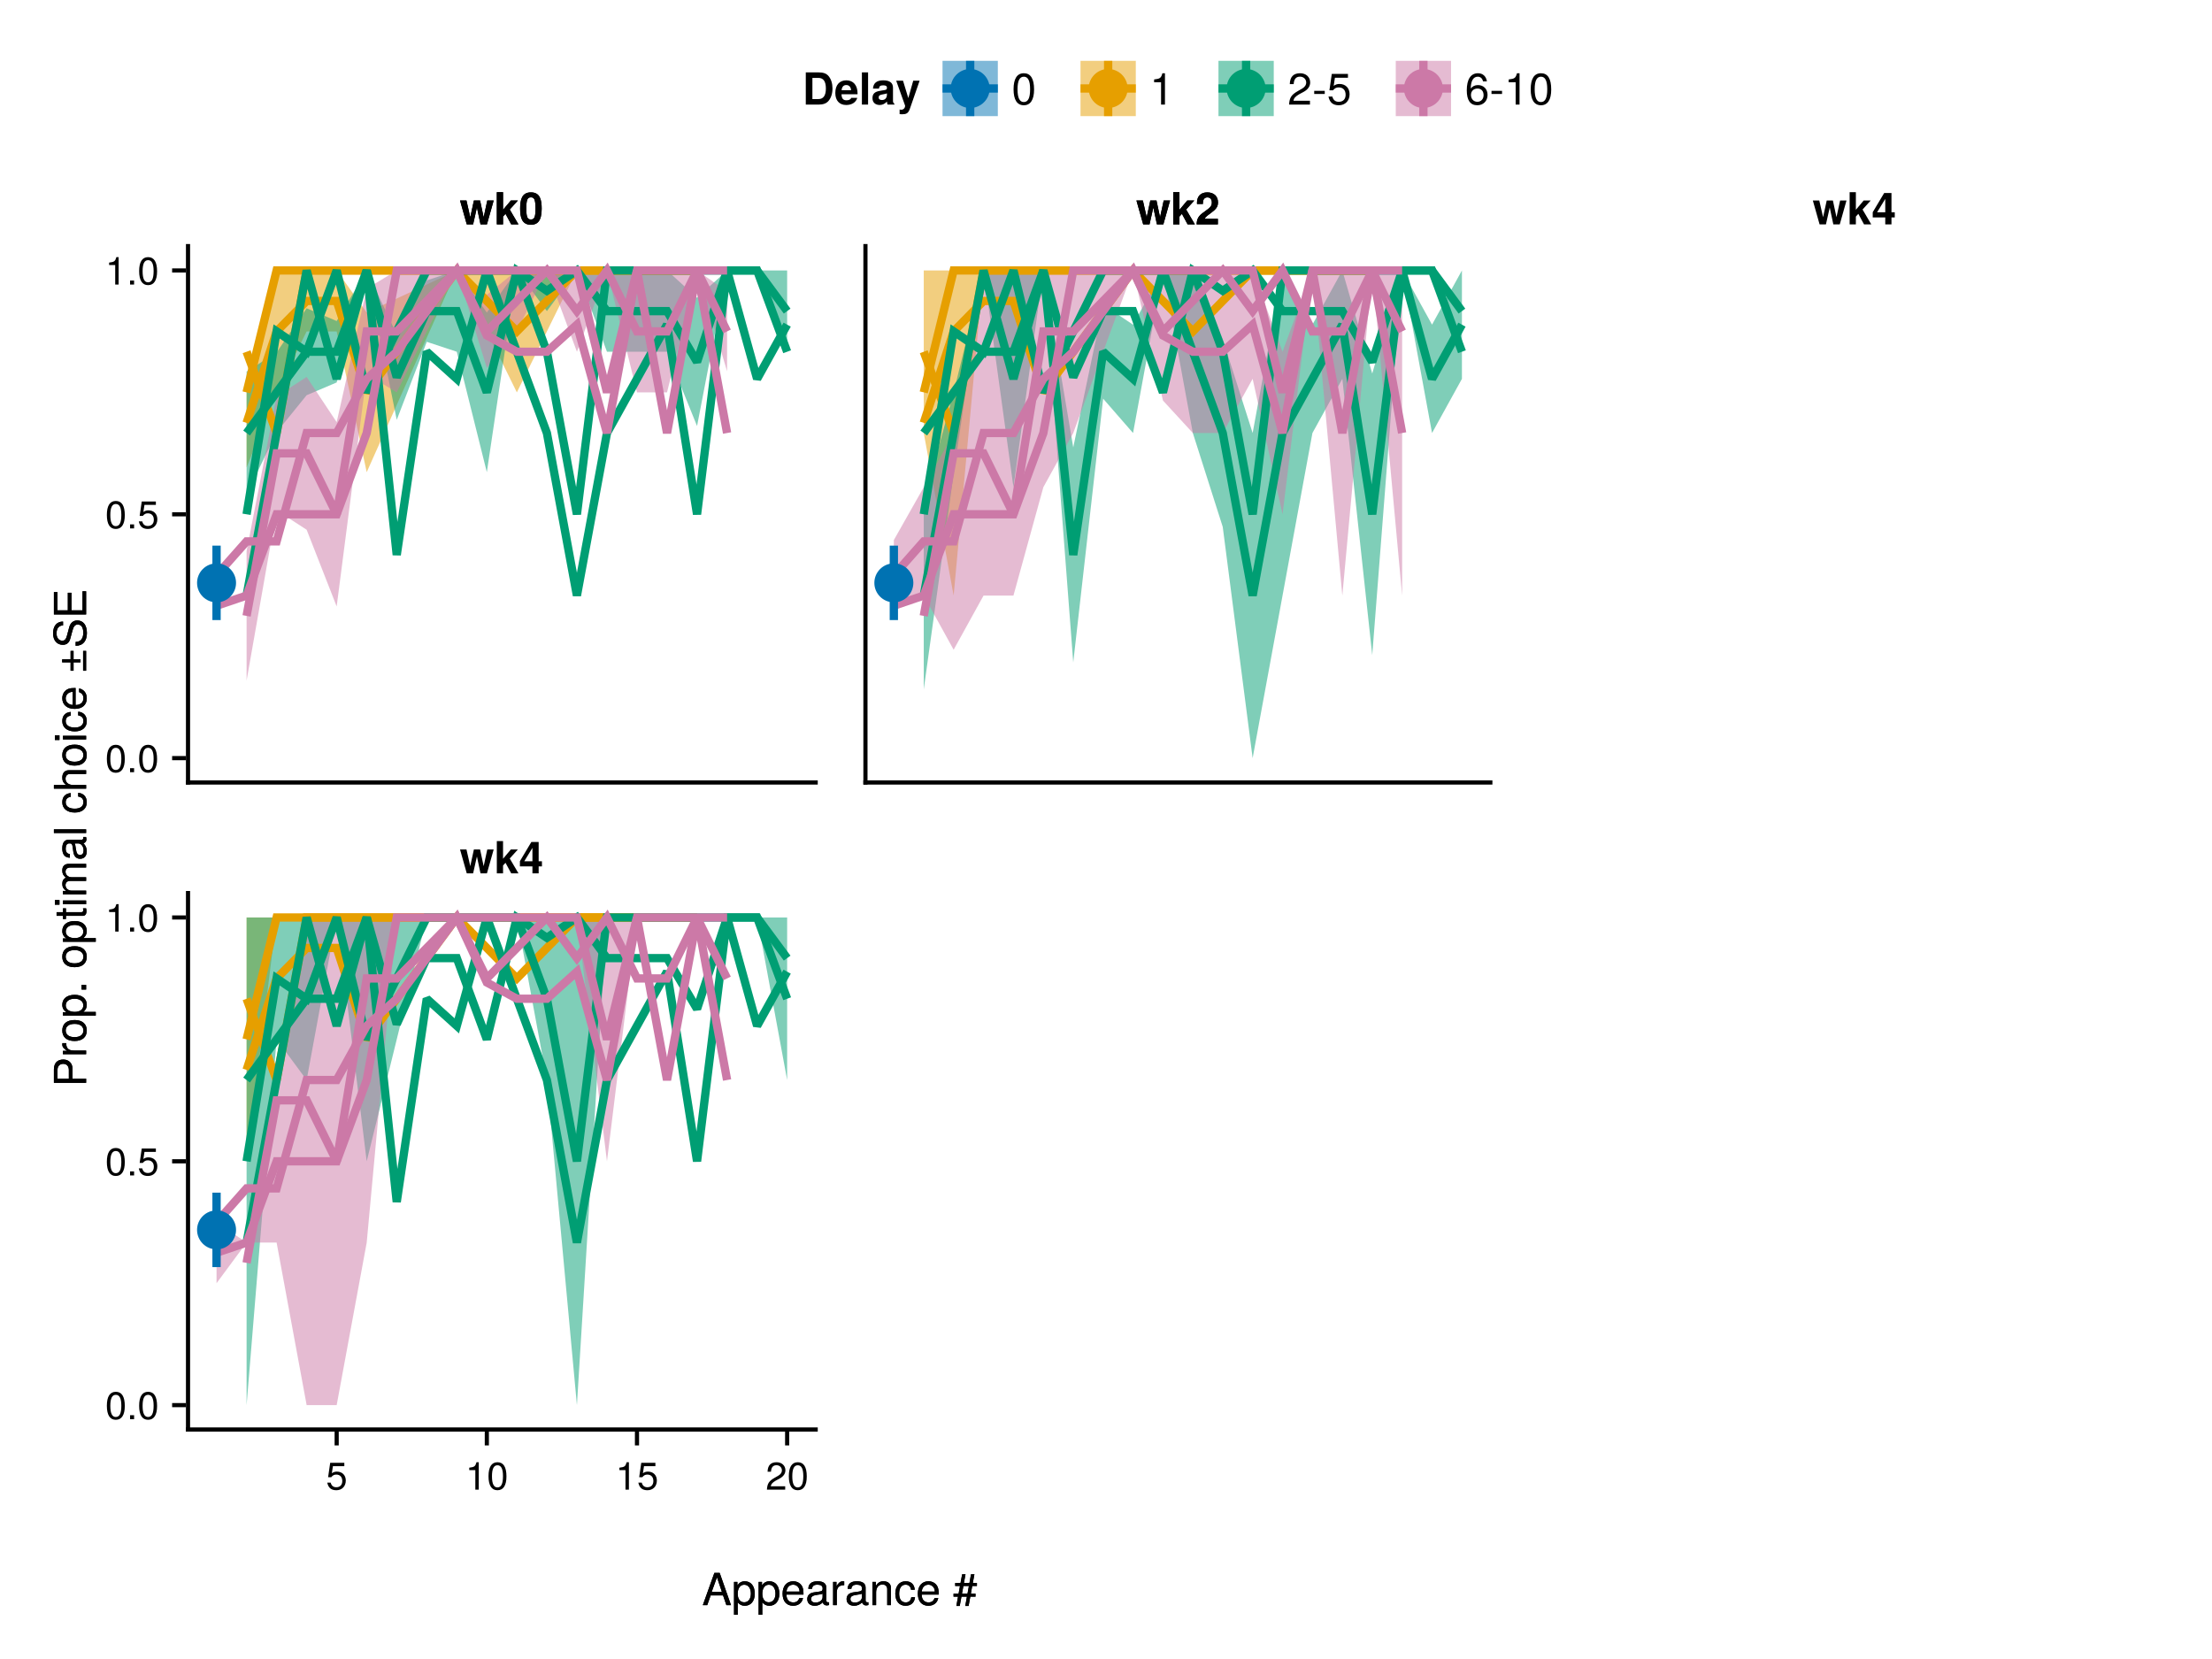 <?xml version="1.0" encoding="UTF-8"?>
<svg xmlns="http://www.w3.org/2000/svg" xmlns:xlink="http://www.w3.org/1999/xlink" width="800" height="600" viewBox="0 0 800 600">
<defs>
<g>
<g id="glyph-0-0-8fbd3787">
<path d="M 7.094 -4.781 C 7.094 -1.516 5.953 0.203 3.844 0.203 C 1.719 0.203 0.609 -1.516 0.609 -4.859 C 0.609 -8.188 1.703 -9.922 3.844 -9.922 C 6 -9.922 7.094 -8.219 7.094 -4.781 Z M 5.844 -4.891 C 5.844 -7.547 5.188 -8.828 3.844 -8.828 C 2.516 -8.828 1.859 -7.562 1.859 -4.844 C 1.859 -2.125 2.516 -0.812 3.828 -0.812 C 5.188 -0.812 5.844 -2.078 5.844 -4.891 Z M 5.844 -4.891 "/>
</g>
<g id="glyph-0-1-8fbd3787">
<path d="M 2.672 0 C 2.672 0 1.219 0 1.219 0 C 1.219 0 1.219 -1.453 1.219 -1.453 C 1.219 -1.453 2.672 -1.453 2.672 -1.453 C 2.672 -1.453 2.672 0 2.672 0 Z M 2.672 0 "/>
</g>
<g id="glyph-0-2-8fbd3787">
<path d="M 7.188 -3.297 C 7.188 -1.188 5.781 0.203 3.781 0.203 C 2.016 0.203 0.891 -0.578 0.484 -2.547 C 0.484 -2.547 1.719 -2.547 1.719 -2.547 C 2.016 -1.422 2.672 -0.875 3.75 -0.875 C 5.094 -0.875 5.922 -1.688 5.922 -3.125 C 5.922 -4.594 5.078 -5.453 3.75 -5.453 C 2.984 -5.453 2.5 -5.203 1.938 -4.516 C 1.938 -4.516 0.797 -4.516 0.797 -4.516 C 0.797 -4.516 1.547 -9.719 1.547 -9.719 C 1.547 -9.719 6.656 -9.719 6.656 -9.719 C 6.656 -9.719 6.656 -8.5 6.656 -8.5 C 6.656 -8.5 2.531 -8.5 2.531 -8.5 C 2.531 -8.5 2.141 -5.938 2.141 -5.938 C 2.719 -6.359 3.281 -6.531 3.969 -6.531 C 5.875 -6.531 7.188 -5.25 7.188 -3.297 Z M 7.188 -3.297 "/>
</g>
<g id="glyph-0-3-8fbd3787">
<path d="M 4.859 0 C 4.859 0 3.625 0 3.625 0 C 3.625 0 3.625 -7.062 3.625 -7.062 C 3.625 -7.062 1.422 -7.062 1.422 -7.062 C 1.422 -7.062 1.422 -7.953 1.422 -7.953 C 3.328 -8.188 3.609 -8.406 4.047 -9.922 C 4.047 -9.922 4.859 -9.922 4.859 -9.922 C 4.859 -9.922 4.859 0 4.859 0 Z M 4.859 0 "/>
</g>
<g id="glyph-0-4-8fbd3787">
<path d="M 7.156 -7.016 C 7.156 -5.797 6.438 -4.766 5.047 -4.016 C 5.047 -4.016 3.656 -3.266 3.656 -3.266 C 2.438 -2.547 1.984 -2.031 1.859 -1.219 C 1.859 -1.219 7.078 -1.219 7.078 -1.219 C 7.078 -1.219 7.078 0 7.078 0 C 7.078 0 0.469 0 0.469 0 C 0.594 -2.188 1.188 -3.125 3.266 -4.297 C 3.266 -4.297 4.547 -5.031 4.547 -5.031 C 5.438 -5.531 5.891 -6.203 5.891 -6.984 C 5.891 -8.047 5.047 -8.844 3.938 -8.844 C 2.719 -8.844 2.031 -8.141 1.938 -6.484 C 1.938 -6.484 0.703 -6.484 0.703 -6.484 C 0.766 -8.891 1.953 -9.922 3.969 -9.922 C 5.859 -9.922 7.156 -8.688 7.156 -7.016 Z M 7.156 -7.016 "/>
</g>
<g id="glyph-1-0-8fbd3787">
<path d="M 7.188 -3.297 C 7.188 -1.188 5.781 0.203 3.781 0.203 C 2.016 0.203 0.891 -0.578 0.484 -2.547 C 0.484 -2.547 1.719 -2.547 1.719 -2.547 C 2.016 -1.422 2.672 -0.875 3.75 -0.875 C 5.094 -0.875 5.922 -1.688 5.922 -3.125 C 5.922 -4.594 5.078 -5.453 3.75 -5.453 C 2.984 -5.453 2.5 -5.203 1.938 -4.516 C 1.938 -4.516 0.797 -4.516 0.797 -4.516 C 0.797 -4.516 1.547 -9.719 1.547 -9.719 C 1.547 -9.719 6.656 -9.719 6.656 -9.719 C 6.656 -9.719 6.656 -8.5 6.656 -8.5 C 6.656 -8.5 2.531 -8.5 2.531 -8.5 C 2.531 -8.5 2.141 -5.938 2.141 -5.938 C 2.719 -6.359 3.281 -6.531 3.969 -6.531 C 5.875 -6.531 7.188 -5.25 7.188 -3.297 Z M 7.188 -3.297 "/>
</g>
<g id="glyph-2-0-8fbd3787">
<path d="M 12.25 -8.641 C 12.25 -8.641 9.812 0 9.812 0 C 9.812 0 7.484 0 7.484 0 C 7.484 0 6.188 -6.094 6.188 -6.094 C 6.188 -6.094 4.812 0 4.812 0 C 4.812 0 2.516 0 2.516 0 C 2.516 0 0.078 -8.641 0.078 -8.641 C 0.078 -8.641 2.406 -8.641 2.406 -8.641 C 2.406 -8.641 3.781 -2.594 3.781 -2.594 C 3.781 -2.594 5.094 -8.641 5.094 -8.641 C 5.094 -8.641 7.328 -8.641 7.328 -8.641 C 7.328 -8.641 8.625 -2.594 8.625 -2.594 C 8.625 -2.594 9.938 -8.641 9.938 -8.641 C 9.938 -8.641 12.25 -8.641 12.25 -8.641 Z M 12.25 -8.641 "/>
</g>
<g id="glyph-2-1-8fbd3787">
<path d="M 8.766 0 C 8.766 0 6.141 0 6.141 0 C 6.141 0 4.078 -3.812 4.078 -3.812 C 4.078 -3.812 3.188 -2.828 3.188 -2.828 C 3.188 -2.828 3.188 0 3.188 0 C 3.188 0 0.938 0 0.938 0 C 0.938 0 0.938 -11.656 0.938 -11.656 C 0.938 -11.656 3.188 -11.656 3.188 -11.656 C 3.188 -11.656 3.188 -5.281 3.188 -5.281 C 3.188 -5.281 6.016 -8.641 6.016 -8.641 C 6.016 -8.641 8.562 -8.641 8.562 -8.641 C 8.562 -8.641 5.609 -5.375 5.609 -5.375 C 5.609 -5.375 8.766 0 8.766 0 Z M 8.766 0 "/>
</g>
<g id="glyph-2-2-8fbd3787">
<path d="M 8.266 -5.641 C 8.266 -1.172 6.672 0.141 4.375 0.141 C 1.094 0.141 0.469 -2.547 0.469 -5.719 C 0.469 -8.969 1.125 -11.578 4.375 -11.578 C 7.703 -11.578 8.266 -8.859 8.266 -5.641 Z M 6.031 -5.703 C 6.031 -9.219 5.469 -9.781 4.375 -9.781 C 3.172 -9.781 2.703 -9.031 2.703 -5.734 C 2.703 -2.359 3.234 -1.781 4.375 -1.781 C 5.562 -1.781 6.031 -2.516 6.031 -5.703 Z M 6.031 -5.703 "/>
</g>
<g id="glyph-2-3-8fbd3787">
<path d="M 8.234 -7.984 C 8.234 -6.453 7.656 -5.578 5.703 -4.141 C 4.031 -2.922 3.688 -2.609 3.391 -2 C 3.391 -2 8.188 -2 8.188 -2 C 8.188 -2 8.188 0 8.188 0 C 8.188 0 0.484 0 0.484 0 C 0.594 -2.094 1.188 -3.109 3.109 -4.422 C 5.594 -6.188 6 -6.688 6 -7.938 C 6 -9.078 5.391 -9.766 4.406 -9.766 C 3.375 -9.766 2.781 -9.031 2.781 -7.766 C 2.781 -7.766 2.781 -7.391 2.781 -7.391 C 2.781 -7.391 0.641 -7.391 0.641 -7.391 C 0.625 -7.562 0.625 -7.703 0.625 -7.797 C 0.625 -10.188 2 -11.578 4.359 -11.578 C 6.734 -11.578 8.234 -10.172 8.234 -7.984 Z M 8.234 -7.984 "/>
</g>
<g id="glyph-2-4-8fbd3787">
<path d="M 8.359 -2.516 C 8.359 -2.516 7.172 -2.516 7.172 -2.516 C 7.172 -2.516 7.172 0 7.172 0 C 7.172 0 4.922 0 4.922 0 C 4.922 0 4.922 -2.516 4.922 -2.516 C 4.922 -2.516 0.391 -2.516 0.391 -2.516 C 0.391 -2.516 0.391 -4.406 0.391 -4.406 C 0.391 -4.406 4.531 -11.344 4.531 -11.344 C 4.531 -11.344 7.172 -11.344 7.172 -11.344 C 7.172 -11.344 7.172 -4.375 7.172 -4.375 C 7.172 -4.375 8.359 -4.375 8.359 -4.375 C 8.359 -4.375 8.359 -2.516 8.359 -2.516 Z M 4.922 -4.375 C 4.922 -4.375 4.922 -9.219 4.922 -9.219 C 4.922 -9.219 1.969 -4.375 1.969 -4.375 C 1.969 -4.375 4.922 -4.375 4.922 -4.375 Z M 4.922 -4.375 "/>
</g>
<g id="glyph-2-5-8fbd3787">
<path d="M 10.891 -5.844 C 10.891 -4.031 10.391 -2.453 9.469 -1.359 C 8.672 -0.422 7.562 0 5.797 0 C 5.797 0 1.234 0 1.234 0 C 1.234 0 1.234 -11.656 1.234 -11.656 C 1.234 -11.656 5.797 -11.656 5.797 -11.656 C 7.578 -11.656 8.688 -11.266 9.469 -10.312 C 10.406 -9.219 10.891 -7.625 10.891 -5.844 Z M 8.5 -5.828 C 8.5 -8.406 7.594 -9.656 5.797 -9.656 C 5.797 -9.656 3.625 -9.656 3.625 -9.656 C 3.625 -9.656 3.625 -2 3.625 -2 C 3.625 -2 5.797 -2 5.797 -2 C 7.594 -2 8.5 -3.266 8.5 -5.828 Z M 8.5 -5.828 "/>
</g>
<g id="glyph-2-6-8fbd3787">
<path d="M 8.406 -4 C 8.406 -4 8.391 -3.734 8.391 -3.734 C 8.391 -3.734 2.594 -3.734 2.594 -3.734 C 2.656 -2.047 3.328 -1.562 4.391 -1.562 C 5.203 -1.562 5.906 -1.812 6.094 -2.438 C 6.094 -2.438 8.297 -2.438 8.297 -2.438 C 7.812 -0.734 6.234 0.141 4.297 0.141 C 1.859 0.141 0.359 -1.438 0.359 -4.203 C 0.359 -7.109 1.875 -8.781 4.359 -8.781 C 6.891 -8.781 8.406 -6.969 8.406 -4 Z M 6.062 -5.219 C 5.953 -6.453 5.281 -7.078 4.312 -7.078 C 3.328 -7.078 2.766 -6.422 2.625 -5.219 C 2.625 -5.219 6.062 -5.219 6.062 -5.219 Z M 6.062 -5.219 "/>
</g>
<g id="glyph-2-7-8fbd3787">
<path d="M 3.312 0 C 3.312 0 1.078 0 1.078 0 C 1.078 0 1.078 -11.656 1.078 -11.656 C 1.078 -11.656 3.312 -11.656 3.312 -11.656 C 3.312 -11.656 3.312 0 3.312 0 Z M 3.312 0 "/>
</g>
<g id="glyph-2-8-8fbd3787">
<path d="M 8.391 0 C 8.391 0 5.953 0 5.953 0 C 5.75 -0.25 5.703 -0.641 5.703 -1.094 C 4.906 -0.266 4.031 0.141 3.078 0.141 C 1.625 0.141 0.453 -0.656 0.453 -2.344 C 0.453 -3.906 1.281 -4.641 2.984 -4.938 C 2.984 -4.938 3.891 -5.109 3.891 -5.109 C 5.016 -5.297 5.688 -5.203 5.688 -6.109 C 5.688 -6.688 5.25 -6.969 4.391 -6.969 C 3.281 -6.969 2.906 -6.688 2.797 -5.797 C 2.797 -5.797 0.641 -5.797 0.641 -5.797 C 0.781 -7.797 2 -8.781 4.344 -8.781 C 6.672 -8.781 7.875 -7.891 7.875 -6.125 C 7.875 -6.125 7.875 -1.328 7.875 -1.328 C 7.875 -0.875 7.984 -0.641 8.391 -0.266 C 8.391 -0.266 8.391 0 8.391 0 Z M 5.688 -3.703 C 5.688 -3.703 5.688 -4.078 5.688 -4.078 C 5.422 -3.953 5.328 -3.922 4.734 -3.812 C 4.734 -3.812 3.969 -3.656 3.969 -3.656 C 3.047 -3.484 2.688 -3.25 2.688 -2.594 C 2.688 -1.953 3.156 -1.656 3.906 -1.656 C 5.047 -1.656 5.688 -2.406 5.688 -3.703 Z M 5.688 -3.703 "/>
</g>
<g id="glyph-2-9-8fbd3787">
<path d="M 8.609 -8.641 C 8.609 -8.641 5.062 1.578 5.062 1.578 C 4.469 3.234 3.688 3.5 2.172 3.5 C 1.906 3.5 1.719 3.484 1.375 3.438 C 1.375 3.438 1.375 1.766 1.375 1.766 C 1.656 1.844 1.797 1.859 1.969 1.859 C 2.75 1.859 3.359 1.234 3.359 0.422 C 3.359 0.422 3.359 0.375 3.359 0.375 C 3.359 0.375 0.141 -8.641 0.141 -8.641 C 0.141 -8.641 2.609 -8.641 2.609 -8.641 C 2.609 -8.641 4.516 -2.359 4.516 -2.359 C 4.516 -2.359 6.297 -8.641 6.297 -8.641 C 6.297 -8.641 8.609 -8.641 8.609 -8.641 Z M 8.609 -8.641 "/>
</g>
<g id="glyph-3-0-8fbd3787">
<path d="M -8.234 -9.875 C -6.297 -9.875 -4.938 -8.531 -4.938 -6.609 C -4.938 -6.609 -4.938 -2.938 -4.938 -2.938 C -4.938 -2.938 0 -2.938 0 -2.938 C 0 -2.938 0 -1.453 0 -1.453 C 0 -1.453 -11.656 -1.453 -11.656 -1.453 C -11.656 -1.453 -11.656 -6.266 -11.656 -6.266 C -11.656 -8.578 -10.438 -9.875 -8.234 -9.875 Z M -8.297 -8.312 C -9.578 -8.312 -10.359 -7.469 -10.359 -6.047 C -10.359 -6.047 -10.359 -2.938 -10.359 -2.938 C -10.359 -2.938 -6.25 -2.938 -6.25 -2.938 C -6.25 -2.938 -6.25 -6.047 -6.25 -6.047 C -6.25 -7.469 -7.031 -8.312 -8.297 -8.312 Z M -8.297 -8.312 "/>
</g>
<g id="glyph-3-1-8fbd3787">
<path d="M 0 -2.453 C 0 -2.453 0 -1.125 0 -1.125 C 0 -1.125 -8.391 -1.125 -8.391 -1.125 C -8.391 -1.125 -8.391 -2.453 -8.391 -2.453 C -8.391 -2.453 0 -2.453 0 -2.453 Z M -9.641 -2.625 C -9.641 -2.625 -9.641 -0.953 -9.641 -0.953 C -9.641 -0.953 -11.312 -0.953 -11.312 -0.953 C -11.312 -0.953 -11.312 -2.625 -11.312 -2.625 C -11.312 -2.625 -9.641 -2.625 -9.641 -2.625 Z M -9.641 -2.625 "/>
</g>
<g id="glyph-3-2-8fbd3787">
<path d="M 0 -12.156 C 0 -12.156 0 -10.828 0 -10.828 C 0 -10.828 -5.781 -10.828 -5.781 -10.828 C -6.828 -10.828 -7.453 -10.266 -7.453 -9.297 C -7.453 -8.203 -6.484 -7.312 -5.266 -7.312 C -5.266 -7.312 0 -7.312 0 -7.312 C 0 -7.312 0 -5.984 0 -5.984 C 0 -5.984 -5.781 -5.984 -5.781 -5.984 C -6.844 -5.984 -7.453 -5.422 -7.453 -4.438 C -7.453 -3.344 -6.484 -2.469 -5.266 -2.469 C -5.266 -2.469 0 -2.469 0 -2.469 C 0 -2.469 0 -1.141 0 -1.141 C 0 -1.141 -8.391 -1.141 -8.391 -1.141 C -8.391 -1.141 -8.391 -2.359 -8.391 -2.359 C -8.391 -2.359 -7.203 -2.359 -7.203 -2.359 C -8.203 -3.078 -8.625 -3.812 -8.625 -4.922 C -8.625 -6.016 -8.234 -6.688 -7.344 -7.188 C -8.281 -7.969 -8.625 -8.641 -8.625 -9.766 C -8.625 -11.328 -7.797 -12.156 -6.281 -12.156 C -6.281 -12.156 0 -12.156 0 -12.156 Z M 0 -12.156 "/>
</g>
<g id="glyph-4-0-8fbd3787">
<path d="M -7.219 -5.141 C -7.188 -3.078 -6.234 -2.453 -4.359 -2.453 C -4.359 -2.453 0 -2.453 0 -2.453 C 0 -2.453 0 -1.125 0 -1.125 C 0 -1.125 -8.391 -1.125 -8.391 -1.125 C -8.391 -1.125 -8.391 -2.344 -8.391 -2.344 C -8.391 -2.344 -6.859 -2.344 -6.859 -2.344 C -8.109 -3.109 -8.625 -3.766 -8.625 -4.625 C -8.625 -4.797 -8.609 -4.906 -8.578 -5.141 C -8.578 -5.141 -7.219 -5.141 -7.219 -5.141 Z M -7.219 -5.141 "/>
</g>
<g id="glyph-4-1-8fbd3787">
<path d="M -4.109 -8.375 C -1.438 -8.375 0.234 -6.938 0.234 -4.781 C 0.234 -3.703 -0.141 -2.906 -1.016 -2.203 C -1.016 -2.203 3.484 -2.203 3.484 -2.203 C 3.484 -2.203 3.484 -0.875 3.484 -0.875 C 3.484 -0.875 -8.391 -0.875 -8.391 -0.875 C -8.391 -0.875 -8.391 -2.094 -8.391 -2.094 C -8.391 -2.094 -7.125 -2.094 -7.125 -2.094 C -8.109 -2.719 -8.625 -3.625 -8.625 -4.766 C -8.625 -6.984 -6.922 -8.375 -4.109 -8.375 Z M -4.141 -6.969 C -6.141 -6.969 -7.375 -6.016 -7.375 -4.547 C -7.375 -3.141 -6.094 -2.203 -4.125 -2.203 C -2.156 -2.203 -1.016 -3.141 -1.016 -4.547 C -1.016 -6 -2.234 -6.969 -4.141 -6.969 Z M -4.141 -6.969 "/>
</g>
<g id="glyph-4-2-8fbd3787">
<path d="M 0 -4.062 C 0.078 -3.609 0.109 -3.297 0.109 -2.969 C 0.109 -1.938 -0.375 -1.359 -1.219 -1.359 C -1.219 -1.359 -7.297 -1.359 -7.297 -1.359 C -7.297 -1.359 -7.297 -0.219 -7.297 -0.219 C -7.297 -0.219 -8.391 -0.219 -8.391 -0.219 C -8.391 -0.219 -8.391 -1.359 -8.391 -1.359 C -8.391 -1.359 -10.688 -1.359 -10.688 -1.359 C -10.688 -1.359 -10.688 -2.688 -10.688 -2.688 C -10.688 -2.688 -8.391 -2.688 -8.391 -2.688 C -8.391 -2.688 -8.391 -4.062 -8.391 -4.062 C -8.391 -4.062 -7.297 -4.062 -7.297 -4.062 C -7.297 -4.062 -7.297 -2.688 -7.297 -2.688 C -7.297 -2.688 -1.812 -2.688 -1.812 -2.688 C -1.219 -2.688 -1.062 -2.844 -1.062 -3.422 C -1.062 -3.688 -1.078 -3.891 -1.125 -4.062 C -1.125 -4.062 0 -4.062 0 -4.062 Z M 0 -4.062 "/>
</g>
<g id="glyph-4-3-8fbd3787">
<path d="M 0 -2.422 C 0 -2.422 0 -1.094 0 -1.094 C 0 -1.094 -11.656 -1.094 -11.656 -1.094 C -11.656 -1.094 -11.656 -2.422 -11.656 -2.422 C -11.656 -2.422 0 -2.422 0 -2.422 Z M 0 -2.422 "/>
</g>
<g id="glyph-4-4-8fbd3787">
<path d="M 0 -7.781 C 0 -7.781 0 -6.453 0 -6.453 C 0 -6.453 -5.812 -6.453 -5.812 -6.453 C -6.906 -6.453 -7.453 -5.656 -7.453 -4.719 C -7.453 -3.344 -6.344 -2.453 -4.625 -2.453 C -4.625 -2.453 0 -2.453 0 -2.453 C 0 -2.453 0 -1.125 0 -1.125 C 0 -1.125 -11.656 -1.125 -11.656 -1.125 C -11.656 -1.125 -11.656 -2.453 -11.656 -2.453 C -11.656 -2.453 -7.234 -2.453 -7.234 -2.453 C -8.25 -3.234 -8.625 -3.953 -8.625 -5.141 C -8.625 -6.766 -7.75 -7.781 -6.344 -7.781 C -6.344 -7.781 0 -7.781 0 -7.781 Z M 0 -7.781 "/>
</g>
<g id="glyph-5-0-8fbd3787">
<path d="M -4.125 -8.156 C -1.375 -8.156 0.234 -6.719 0.234 -4.375 C 0.234 -1.984 -1.375 -0.578 -4.188 -0.578 C -7.016 -0.578 -8.625 -2 -8.625 -4.359 C -8.625 -6.766 -7.031 -8.156 -4.125 -8.156 Z M -4.141 -6.766 C -6.219 -6.766 -7.391 -5.875 -7.391 -4.375 C -7.391 -2.875 -6.203 -1.969 -4.188 -1.969 C -2.156 -1.969 -0.984 -2.875 -0.984 -4.375 C -0.984 -5.844 -2.172 -6.766 -4.141 -6.766 Z M -4.141 -6.766 "/>
</g>
<g id="glyph-5-1-8fbd3787">
<path d="M -4.109 -8.375 C -1.438 -8.375 0.234 -6.938 0.234 -4.781 C 0.234 -3.703 -0.141 -2.906 -1.016 -2.203 C -1.016 -2.203 3.484 -2.203 3.484 -2.203 C 3.484 -2.203 3.484 -0.875 3.484 -0.875 C 3.484 -0.875 -8.391 -0.875 -8.391 -0.875 C -8.391 -0.875 -8.391 -2.094 -8.391 -2.094 C -8.391 -2.094 -7.125 -2.094 -7.125 -2.094 C -8.109 -2.719 -8.625 -3.625 -8.625 -4.766 C -8.625 -6.984 -6.922 -8.375 -4.109 -8.375 Z M -4.141 -6.969 C -6.141 -6.969 -7.375 -6.016 -7.375 -4.547 C -7.375 -3.141 -6.094 -2.203 -4.125 -2.203 C -2.156 -2.203 -1.016 -3.141 -1.016 -4.547 C -1.016 -6 -2.234 -6.969 -4.141 -6.969 Z M -4.141 -6.969 "/>
</g>
<g id="glyph-6-0-8fbd3787">
<path d="M 0 -3.062 C 0 -3.062 0 -1.391 0 -1.391 C 0 -1.391 -1.656 -1.391 -1.656 -1.391 C -1.656 -1.391 -1.656 -3.062 -1.656 -3.062 C -1.656 -3.062 0 -3.062 0 -3.062 Z M 0 -3.062 "/>
</g>
<g id="glyph-6-1-8fbd3787">
</g>
<g id="glyph-6-2-8fbd3787">
<path d="M -2.875 -7.625 C -0.953 -7.469 0.234 -6.203 0.234 -4.203 C 0.234 -1.938 -1.406 -0.5 -4.109 -0.5 C -6.891 -0.5 -8.625 -1.969 -8.625 -4.219 C -8.625 -6.094 -7.609 -7.375 -5.562 -7.531 C -5.562 -7.531 -5.562 -6.188 -5.562 -6.188 C -6.734 -6.031 -7.391 -5.328 -7.391 -4.203 C -7.391 -2.75 -6.203 -1.891 -4.109 -1.891 C -2.125 -1.891 -0.984 -2.766 -0.984 -4.234 C -0.984 -5.375 -1.531 -6.062 -2.875 -6.281 C -2.875 -6.281 -2.875 -7.625 -2.875 -7.625 Z M -2.875 -7.625 "/>
</g>
<g id="glyph-7-0-8fbd3787">
</g>
<g id="glyph-7-1-8fbd3787">
<path d="M -4.125 -8.156 C -1.375 -8.156 0.234 -6.719 0.234 -4.375 C 0.234 -1.984 -1.375 -0.578 -4.188 -0.578 C -7.016 -0.578 -8.625 -2 -8.625 -4.359 C -8.625 -6.766 -7.031 -8.156 -4.125 -8.156 Z M -4.141 -6.766 C -6.219 -6.766 -7.391 -5.875 -7.391 -4.375 C -7.391 -2.875 -6.203 -1.969 -4.188 -1.969 C -2.156 -1.969 -0.984 -2.875 -0.984 -4.375 C -0.984 -5.844 -2.172 -6.766 -4.141 -6.766 Z M -4.141 -6.766 "/>
</g>
<g id="glyph-7-2-8fbd3787">
<path d="M 0 -2.453 C 0 -2.453 0 -1.125 0 -1.125 C 0 -1.125 -8.391 -1.125 -8.391 -1.125 C -8.391 -1.125 -8.391 -2.453 -8.391 -2.453 C -8.391 -2.453 0 -2.453 0 -2.453 Z M -9.641 -2.625 C -9.641 -2.625 -9.641 -0.953 -9.641 -0.953 C -9.641 -0.953 -11.312 -0.953 -11.312 -0.953 C -11.312 -0.953 -11.312 -2.625 -11.312 -2.625 C -11.312 -2.625 -9.641 -2.625 -9.641 -2.625 Z M -9.641 -2.625 "/>
</g>
<g id="glyph-7-3-8fbd3787">
<path d="M -3.812 -8.203 C -3.812 -8.203 -3.812 -2.031 -3.812 -2.031 C -1.891 -2.062 -0.984 -3.109 -0.984 -4.5 C -0.984 -5.562 -1.438 -6.312 -2.547 -6.688 C -2.547 -6.688 -2.547 -8.031 -2.547 -8.031 C -0.844 -7.703 0.234 -6.375 0.234 -4.453 C 0.234 -2.094 -1.391 -0.641 -4.141 -0.641 C -6.891 -0.641 -8.625 -2.141 -8.625 -4.484 C -8.625 -6.047 -7.797 -7.328 -6.422 -7.875 C -5.797 -8.109 -5.031 -8.203 -3.812 -8.203 Z M -4.984 -6.781 C -6.297 -6.781 -7.391 -5.781 -7.391 -4.469 C -7.391 -3.125 -6.391 -2.172 -4.891 -2.062 C -4.891 -2.062 -4.891 -6.766 -4.891 -6.766 C -4.922 -6.781 -4.984 -6.781 -4.984 -6.781 Z M -4.984 -6.781 "/>
</g>
<g id="glyph-8-0-8fbd3787">
<path d="M -0.031 -8.562 C 0.078 -8.125 0.109 -7.922 0.109 -7.641 C 0.109 -6.984 -0.359 -6.422 -0.984 -6.266 C -0.203 -5.531 0.234 -4.5 0.234 -3.422 C 0.234 -1.734 -0.656 -0.672 -2.172 -0.672 C -3.203 -0.672 -3.953 -1.172 -4.359 -2.141 C -4.562 -2.656 -4.625 -2.938 -4.859 -4.828 C -4.984 -5.891 -5.234 -6.219 -5.797 -6.219 C -5.797 -6.219 -6.141 -6.219 -6.141 -6.219 C -6.938 -6.219 -7.391 -5.547 -7.391 -4.359 C -7.391 -3.109 -6.922 -2.5 -5.906 -2.391 C -5.906 -2.391 -5.906 -1.047 -5.906 -1.047 C -7.844 -1.125 -8.625 -2.375 -8.625 -4.406 C -8.625 -6.469 -7.828 -7.547 -6.344 -7.547 C -6.344 -7.547 -1.656 -7.547 -1.656 -7.547 C -1.25 -7.547 -1.016 -7.812 -1.016 -8.266 C -1.016 -8.359 -1.016 -8.422 -1.047 -8.562 C -1.047 -8.562 -0.031 -8.562 -0.031 -8.562 Z M -2.891 -6.219 C -2.891 -6.219 -4.141 -6.219 -4.141 -6.219 C -3.938 -5.781 -3.875 -5.484 -3.688 -4.078 C -3.469 -2.656 -3.094 -2.062 -2.203 -2.062 C -1.297 -2.062 -0.922 -2.672 -0.922 -3.719 C -0.922 -5.016 -1.703 -6.219 -2.891 -6.219 Z M -2.891 -6.219 "/>
</g>
<g id="glyph-9-0-8fbd3787">
</g>
<g id="glyph-9-1-8fbd3787">
<path d="M -4.547 -8.25 C -4.547 -8.25 -4.547 -5.219 -4.547 -5.219 C -4.547 -5.219 -2.062 -5.219 -2.062 -5.219 C -2.062 -5.219 -2.062 -4.125 -2.062 -4.125 C -2.062 -4.125 -4.547 -4.125 -4.547 -4.125 C -4.547 -4.125 -4.547 -1.094 -4.547 -1.094 C -4.547 -1.094 -5.625 -1.094 -5.625 -1.094 C -5.625 -1.094 -5.625 -4.125 -5.625 -4.125 C -5.625 -4.125 -8.672 -4.125 -8.672 -4.125 C -8.672 -4.125 -8.672 -5.219 -8.672 -5.219 C -8.672 -5.219 -5.625 -5.219 -5.625 -5.219 C -5.625 -5.219 -5.625 -8.25 -5.625 -8.25 C -5.625 -8.25 -4.547 -8.25 -4.547 -8.25 Z M 0 -8.25 C 0 -8.25 0 -1.094 0 -1.094 C 0 -1.094 -1.094 -1.094 -1.094 -1.094 C -1.094 -1.094 -1.094 -8.25 -1.094 -8.25 C -1.094 -8.25 0 -8.25 0 -8.25 Z M 0 -8.25 "/>
</g>
<g id="glyph-10-0-8fbd3787">
<path d="M -3.203 -9.938 C -1.125 -9.938 0.281 -8.344 0.281 -5.375 C 0.281 -2.625 -1.047 -0.766 -3.797 -0.766 C -3.797 -0.766 -3.797 -2.172 -3.797 -2.172 C -2.125 -2.172 -1.031 -3.266 -1.031 -5.469 C -1.031 -7.484 -1.781 -8.453 -3.062 -8.453 C -3.969 -8.453 -4.562 -7.781 -4.938 -6.297 C -4.938 -6.297 -5.719 -3.406 -5.719 -3.406 C -6.109 -1.875 -7.016 -1.125 -8.438 -1.125 C -10.547 -1.125 -11.953 -2.703 -11.953 -5.266 C -11.953 -7.953 -10.625 -9.531 -8.344 -9.531 C -8.344 -9.531 -8.344 -8.125 -8.344 -8.125 C -9.859 -8.125 -10.703 -7.078 -10.703 -5.219 C -10.703 -3.641 -9.828 -2.609 -8.641 -2.609 C -7.75 -2.609 -7.281 -3.125 -6.906 -4.531 C -6.906 -4.531 -6.125 -7.453 -6.125 -7.453 C -5.703 -9.047 -4.641 -9.938 -3.203 -9.938 Z M -3.203 -9.938 "/>
</g>
<g id="glyph-11-0-8fbd3787">
<path d="M 0 -9.812 C 0 -9.812 0 -1.438 0 -1.438 C 0 -1.438 -11.656 -1.438 -11.656 -1.438 C -11.656 -1.438 -11.656 -9.516 -11.656 -9.516 C -11.656 -9.516 -10.359 -9.516 -10.359 -9.516 C -10.359 -9.516 -10.359 -2.922 -10.359 -2.922 C -10.359 -2.922 -6.625 -2.922 -6.625 -2.922 C -6.625 -2.922 -6.625 -9.281 -6.625 -9.281 C -6.625 -9.281 -5.312 -9.281 -5.312 -9.281 C -5.312 -9.281 -5.312 -2.922 -5.312 -2.922 C -5.312 -2.922 -1.312 -2.922 -1.312 -2.922 C -1.312 -2.922 -1.312 -9.812 -1.312 -9.812 C -1.312 -9.812 0 -9.812 0 -9.812 Z M 0 -9.812 "/>
</g>
<g id="glyph-12-0-8fbd3787">
<path d="M 10.453 0 C 10.453 0 8.781 0 8.781 0 C 8.781 0 7.578 -3.5 7.578 -3.5 C 7.578 -3.5 3.094 -3.5 3.094 -3.5 C 3.094 -3.5 1.859 0 1.859 0 C 1.859 0 0.266 0 0.266 0 C 0.266 0 4.438 -11.656 4.438 -11.656 C 4.438 -11.656 6.359 -11.656 6.359 -11.656 C 6.359 -11.656 10.453 0 10.453 0 Z M 7.172 -4.75 C 7.172 -4.75 5.375 -10.062 5.375 -10.062 C 5.375 -10.062 3.453 -4.75 3.453 -4.75 C 3.453 -4.75 7.172 -4.75 7.172 -4.75 Z M 7.172 -4.75 "/>
</g>
<g id="glyph-12-1-8fbd3787">
<path d="M 8.375 -4.109 C 8.375 -1.438 6.938 0.234 4.781 0.234 C 3.703 0.234 2.906 -0.141 2.203 -1.016 C 2.203 -1.016 2.203 3.484 2.203 3.484 C 2.203 3.484 0.875 3.484 0.875 3.484 C 0.875 3.484 0.875 -8.391 0.875 -8.391 C 0.875 -8.391 2.094 -8.391 2.094 -8.391 C 2.094 -8.391 2.094 -7.125 2.094 -7.125 C 2.719 -8.109 3.625 -8.625 4.766 -8.625 C 6.984 -8.625 8.375 -6.922 8.375 -4.109 Z M 6.969 -4.141 C 6.969 -6.141 6.016 -7.375 4.547 -7.375 C 3.141 -7.375 2.203 -6.094 2.203 -4.125 C 2.203 -2.156 3.141 -1.016 4.547 -1.016 C 6 -1.016 6.969 -2.234 6.969 -4.141 Z M 6.969 -4.141 "/>
</g>
<g id="glyph-12-2-8fbd3787">
<path d="M 8.203 -3.812 C 8.203 -3.812 2.031 -3.812 2.031 -3.812 C 2.062 -1.891 3.109 -0.984 4.5 -0.984 C 5.562 -0.984 6.312 -1.438 6.688 -2.547 C 6.688 -2.547 8.031 -2.547 8.031 -2.547 C 7.703 -0.844 6.375 0.234 4.453 0.234 C 2.094 0.234 0.641 -1.391 0.641 -4.141 C 0.641 -6.891 2.141 -8.625 4.484 -8.625 C 6.047 -8.625 7.328 -7.797 7.875 -6.422 C 8.109 -5.797 8.203 -5.031 8.203 -3.812 Z M 6.781 -4.984 C 6.781 -6.297 5.781 -7.391 4.469 -7.391 C 3.125 -7.391 2.172 -6.391 2.062 -4.891 C 2.062 -4.891 6.766 -4.891 6.766 -4.891 C 6.781 -4.922 6.781 -4.984 6.781 -4.984 Z M 6.781 -4.984 "/>
</g>
<g id="glyph-12-3-8fbd3787">
<path d="M 8.562 -0.031 C 8.125 0.078 7.922 0.109 7.641 0.109 C 6.984 0.109 6.422 -0.359 6.266 -0.984 C 5.531 -0.203 4.5 0.234 3.422 0.234 C 1.734 0.234 0.672 -0.656 0.672 -2.172 C 0.672 -3.203 1.172 -3.953 2.141 -4.359 C 2.656 -4.562 2.938 -4.625 4.828 -4.859 C 5.891 -4.984 6.219 -5.234 6.219 -5.797 C 6.219 -5.797 6.219 -6.141 6.219 -6.141 C 6.219 -6.938 5.547 -7.391 4.359 -7.391 C 3.109 -7.391 2.5 -6.922 2.391 -5.906 C 2.391 -5.906 1.047 -5.906 1.047 -5.906 C 1.125 -7.844 2.375 -8.625 4.406 -8.625 C 6.469 -8.625 7.547 -7.828 7.547 -6.344 C 7.547 -6.344 7.547 -1.656 7.547 -1.656 C 7.547 -1.25 7.812 -1.016 8.266 -1.016 C 8.359 -1.016 8.422 -1.016 8.562 -1.047 C 8.562 -1.047 8.562 -0.031 8.562 -0.031 Z M 6.219 -2.891 C 6.219 -2.891 6.219 -4.141 6.219 -4.141 C 5.781 -3.938 5.484 -3.875 4.078 -3.688 C 2.656 -3.469 2.062 -3.094 2.062 -2.203 C 2.062 -1.297 2.672 -0.922 3.719 -0.922 C 5.016 -0.922 6.219 -1.703 6.219 -2.891 Z M 6.219 -2.891 "/>
</g>
<g id="glyph-12-4-8fbd3787">
<path d="M 5.141 -7.219 C 3.078 -7.188 2.453 -6.234 2.453 -4.359 C 2.453 -4.359 2.453 0 2.453 0 C 2.453 0 1.125 0 1.125 0 C 1.125 0 1.125 -8.391 1.125 -8.391 C 1.125 -8.391 2.344 -8.391 2.344 -8.391 C 2.344 -8.391 2.344 -6.859 2.344 -6.859 C 3.109 -8.109 3.766 -8.625 4.625 -8.625 C 4.797 -8.625 4.906 -8.609 5.141 -8.578 C 5.141 -8.578 5.141 -7.219 5.141 -7.219 Z M 5.141 -7.219 "/>
</g>
<g id="glyph-12-5-8fbd3787">
<path d="M 7.797 0 C 7.797 0 6.469 0 6.469 0 C 6.469 0 6.469 -5.812 6.469 -5.812 C 6.469 -6.812 5.797 -7.453 4.734 -7.453 C 3.375 -7.453 2.453 -6.344 2.453 -4.625 C 2.453 -4.625 2.453 0 2.453 0 C 2.453 0 1.125 0 1.125 0 C 1.125 0 1.125 -8.391 1.125 -8.391 C 1.125 -8.391 2.359 -8.391 2.359 -8.391 C 2.359 -8.391 2.359 -6.969 2.359 -6.969 C 3.094 -8.141 3.891 -8.625 5.141 -8.625 C 6.75 -8.625 7.797 -7.734 7.797 -6.344 C 7.797 -6.344 7.797 0 7.797 0 Z M 7.797 0 "/>
</g>
<g id="glyph-12-6-8fbd3787">
<path d="M 7.625 -2.875 C 7.469 -0.953 6.203 0.234 4.203 0.234 C 1.938 0.234 0.5 -1.406 0.5 -4.109 C 0.5 -6.891 1.969 -8.625 4.219 -8.625 C 6.094 -8.625 7.375 -7.609 7.531 -5.562 C 7.531 -5.562 6.188 -5.562 6.188 -5.562 C 6.031 -6.734 5.328 -7.391 4.203 -7.391 C 2.75 -7.391 1.891 -6.203 1.891 -4.109 C 1.891 -2.125 2.766 -0.984 4.234 -0.984 C 5.375 -0.984 6.062 -1.531 6.281 -2.875 C 6.281 -2.875 7.625 -2.875 7.625 -2.875 Z M 7.625 -2.875 "/>
</g>
<g id="glyph-12-7-8fbd3787">
</g>
<g id="glyph-12-8-8fbd3787">
<path d="M 8.672 -6.922 C 8.672 -6.922 6.969 -6.922 6.969 -6.922 C 6.969 -6.922 6.484 -4.141 6.484 -4.141 C 6.484 -4.141 8.156 -4.141 8.156 -4.141 C 8.156 -4.141 8.156 -3.062 8.156 -3.062 C 8.156 -3.062 6.281 -3.062 6.281 -3.062 C 6.281 -3.062 5.656 0.312 5.656 0.312 C 5.656 0.312 4.453 0.312 4.453 0.312 C 4.453 0.312 5.062 -3.062 5.062 -3.062 C 5.062 -3.062 3.078 -3.062 3.078 -3.062 C 3.078 -3.062 2.453 0.312 2.453 0.312 C 2.453 0.312 1.234 0.312 1.234 0.312 C 1.234 0.312 1.844 -3.062 1.844 -3.062 C 1.844 -3.062 0.219 -3.062 0.219 -3.062 C 0.219 -3.062 0.219 -4.141 0.219 -4.141 C 0.219 -4.141 2.047 -4.141 2.047 -4.141 C 2.047 -4.141 2.547 -6.922 2.547 -6.922 C 2.547 -6.922 0.812 -6.922 0.812 -6.922 C 0.812 -6.922 0.812 -8.016 0.812 -8.016 C 0.812 -8.016 2.75 -8.016 2.75 -8.016 C 2.75 -8.016 3.328 -11.156 3.328 -11.156 C 3.328 -11.156 4.547 -11.156 4.547 -11.156 C 4.547 -11.156 3.969 -8.016 3.969 -8.016 C 3.969 -8.016 5.969 -8.016 5.969 -8.016 C 5.969 -8.016 6.531 -11.156 6.531 -11.156 C 6.531 -11.156 7.766 -11.156 7.766 -11.156 C 7.766 -11.156 7.188 -8.016 7.188 -8.016 C 7.188 -8.016 8.672 -8.016 8.672 -8.016 C 8.672 -8.016 8.672 -6.922 8.672 -6.922 Z M 5.766 -6.922 C 5.766 -6.922 3.781 -6.922 3.781 -6.922 C 3.781 -6.922 3.266 -4.141 3.266 -4.141 C 3.266 -4.141 5.266 -4.141 5.266 -4.141 C 5.266 -4.141 5.766 -6.922 5.766 -6.922 Z M 5.766 -6.922 "/>
</g>
<g id="glyph-12-9-8fbd3787">
<path d="M 8.109 -5.453 C 8.109 -1.734 6.797 0.234 4.406 0.234 C 1.969 0.234 0.688 -1.734 0.688 -5.547 C 0.688 -9.359 1.953 -11.344 4.406 -11.344 C 6.859 -11.344 8.109 -9.391 8.109 -5.453 Z M 6.672 -5.578 C 6.672 -8.625 5.922 -10.094 4.406 -10.094 C 2.875 -10.094 2.125 -8.641 2.125 -5.531 C 2.125 -2.438 2.875 -0.922 4.375 -0.922 C 5.938 -0.922 6.672 -2.375 6.672 -5.578 Z M 6.672 -5.578 "/>
</g>
<g id="glyph-12-10-8fbd3787">
<path d="M 5.547 0 C 5.547 0 4.141 0 4.141 0 C 4.141 0 4.141 -8.078 4.141 -8.078 C 4.141 -8.078 1.625 -8.078 1.625 -8.078 C 1.625 -8.078 1.625 -9.094 1.625 -9.094 C 3.812 -9.359 4.125 -9.594 4.625 -11.344 C 4.625 -11.344 5.547 -11.344 5.547 -11.344 C 5.547 -11.344 5.547 0 5.547 0 Z M 5.547 0 "/>
</g>
<g id="glyph-12-11-8fbd3787">
<path d="M 8.172 -8.016 C 8.172 -6.625 7.359 -5.438 5.781 -4.594 C 5.781 -4.594 4.172 -3.734 4.172 -3.734 C 2.781 -2.906 2.266 -2.312 2.125 -1.391 C 2.125 -1.391 8.094 -1.391 8.094 -1.391 C 8.094 -1.391 8.094 0 8.094 0 C 8.094 0 0.547 0 0.547 0 C 0.672 -2.5 1.359 -3.562 3.734 -4.906 C 3.734 -4.906 5.203 -5.75 5.203 -5.75 C 6.203 -6.312 6.734 -7.094 6.734 -7.984 C 6.734 -9.203 5.781 -10.109 4.5 -10.109 C 3.109 -10.109 2.312 -9.312 2.203 -7.406 C 2.203 -7.406 0.797 -7.406 0.797 -7.406 C 0.875 -10.156 2.219 -11.344 4.547 -11.344 C 6.688 -11.344 8.172 -9.938 8.172 -8.016 Z M 8.172 -8.016 "/>
</g>
<g id="glyph-12-12-8fbd3787">
<path d="M 4.547 -3.844 C 4.547 -3.844 0.734 -3.844 0.734 -3.844 C 0.734 -3.844 0.734 -4.984 0.734 -4.984 C 0.734 -4.984 4.547 -4.984 4.547 -4.984 C 4.547 -4.984 4.547 -3.844 4.547 -3.844 Z M 4.547 -3.844 "/>
</g>
<g id="glyph-12-13-8fbd3787">
<path d="M 8.203 -3.766 C 8.203 -1.359 6.609 0.234 4.312 0.234 C 2.297 0.234 1.031 -0.656 0.562 -2.906 C 0.562 -2.906 1.969 -2.906 1.969 -2.906 C 2.297 -1.625 3.062 -1.016 4.281 -1.016 C 5.828 -1.016 6.766 -1.938 6.766 -3.562 C 6.766 -5.25 5.812 -6.219 4.281 -6.219 C 3.406 -6.219 2.859 -5.953 2.203 -5.172 C 2.203 -5.172 0.906 -5.172 0.906 -5.172 C 0.906 -5.172 1.766 -11.109 1.766 -11.109 C 1.766 -11.109 7.609 -11.109 7.609 -11.109 C 7.609 -11.109 7.609 -9.719 7.609 -9.719 C 7.609 -9.719 2.891 -9.719 2.891 -9.719 C 2.891 -9.719 2.453 -6.781 2.453 -6.781 C 3.109 -7.266 3.75 -7.469 4.547 -7.469 C 6.719 -7.469 8.203 -6 8.203 -3.766 Z M 8.203 -3.766 "/>
</g>
<g id="glyph-12-14-8fbd3787">
<path d="M 8.203 -3.516 C 8.203 -1.297 6.656 0.234 4.5 0.234 C 1.906 0.234 0.688 -1.625 0.688 -5.172 C 0.688 -9.125 2.109 -11.344 4.75 -11.344 C 6.484 -11.344 7.703 -10.234 7.969 -8.391 C 7.969 -8.391 6.562 -8.391 6.562 -8.391 C 6.344 -9.469 5.641 -10.094 4.656 -10.094 C 3.047 -10.094 2.141 -8.562 2.125 -5.797 C 2.734 -6.625 3.609 -7.062 4.734 -7.062 C 6.766 -7.062 8.203 -5.625 8.203 -3.516 Z M 6.766 -3.406 C 6.766 -4.922 5.922 -5.812 4.562 -5.812 C 3.172 -5.812 2.203 -4.891 2.203 -3.484 C 2.203 -2.031 3.203 -1.016 4.516 -1.016 C 5.812 -1.016 6.766 -1.984 6.766 -3.406 Z M 6.766 -3.406 "/>
</g>
</g>
</defs>
<rect x="-80" y="-60" width="960" height="720" fill="rgb(100%, 100%, 100%)" fill-opacity="1"/>
<path fill-rule="nonzero" fill="rgb(100%, 100%, 100%)" fill-opacity="1" d="M 68 283 L 295 283 L 295 89 L 68 89 Z M 68 283 "/>
<path fill-rule="nonzero" fill="rgb(100%, 100%, 100%)" fill-opacity="1" d="M 68 517 L 295 517 L 295 323 L 68 323 Z M 68 517 "/>
<path fill-rule="nonzero" fill="rgb(100%, 100%, 100%)" fill-opacity="1" d="M 313 283 L 539 283 L 539 89 L 313 89 Z M 313 283 "/>
<g fill="rgb(0%, 0%, 0%)" fill-opacity="1">
<use xlink:href="#glyph-0-0-8fbd3787" x="38.04" y="279.285"/>
</g>
<g fill="rgb(0%, 0%, 0%)" fill-opacity="1">
<use xlink:href="#glyph-0-1-8fbd3787" x="45.824" y="279.285"/>
</g>
<g fill="rgb(0%, 0%, 0%)" fill-opacity="1">
<use xlink:href="#glyph-0-0-8fbd3787" x="49.716" y="279.285"/>
</g>
<g fill="rgb(0%, 0%, 0%)" fill-opacity="1">
<use xlink:href="#glyph-0-0-8fbd3787" x="38.04" y="191.103"/>
</g>
<g fill="rgb(0%, 0%, 0%)" fill-opacity="1">
<use xlink:href="#glyph-0-1-8fbd3787" x="45.824" y="191.103"/>
</g>
<g fill="rgb(0%, 0%, 0%)" fill-opacity="1">
<use xlink:href="#glyph-0-2-8fbd3787" x="49.716" y="191.103"/>
</g>
<g fill="rgb(0%, 0%, 0%)" fill-opacity="1">
<use xlink:href="#glyph-0-3-8fbd3787" x="38.04" y="102.921"/>
</g>
<g fill="rgb(0%, 0%, 0%)" fill-opacity="1">
<use xlink:href="#glyph-0-1-8fbd3787" x="45.824" y="102.921"/>
</g>
<g fill="rgb(0%, 0%, 0%)" fill-opacity="1">
<use xlink:href="#glyph-0-0-8fbd3787" x="49.716" y="102.921"/>
</g>
<path fill-rule="nonzero" fill="rgb(90.196%, 62.353%, 0%)" fill-opacity="0.5" d="M 89.18 136.797 L 100.039 97.816 L 121.762 97.816 L 132.625 113.043 L 165.207 97.816 L 252.098 97.816 L 208.652 97.816 L 186.93 141.91 L 165.207 97.816 L 132.625 170.773 L 121.762 119.863 L 110.902 119.863 L 100.039 141.91 L 89.18 169.066 Z M 89.18 136.797 "/>
<path fill-rule="nonzero" fill="rgb(0%, 61.961%, 45.098%)" fill-opacity="0.5" d="M 89.18 134.387 L 100.039 127.477 L 110.902 111.5 L 121.762 116.102 L 132.625 97.816 L 143.484 120.949 L 154.348 101.406 L 165.207 97.816 L 176.07 113.043 L 186.93 97.816 L 241.238 97.816 L 252.098 107.691 L 262.961 97.816 L 284.684 97.816 L 284.684 127.211 L 273.82 97.816 L 262.961 97.816 L 252.098 154.082 L 241.238 127.211 L 219.516 127.211 L 208.652 97.816 L 197.793 112.516 L 186.93 97.816 L 176.07 170.773 L 165.207 127.211 L 154.348 123.625 L 143.484 151.848 L 132.625 97.816 L 121.762 138.32 L 110.902 142.926 L 100.039 156.34 L 89.18 178.824 Z M 89.18 134.387 "/>
<path fill-rule="nonzero" fill="rgb(80%, 47.451%, 65.49%)" fill-opacity="0.5" d="M 89.18 199.34 L 100.039 143.355 L 110.902 136.32 L 121.762 152.672 L 132.625 104.398 L 143.484 97.816 L 165.207 97.816 L 176.07 106.637 L 186.93 97.816 L 252.098 97.816 L 262.961 105.43 L 262.961 134.297 L 252.098 97.816 L 241.238 141.91 L 230.375 141.91 L 219.516 97.816 L 208.652 127.211 L 197.793 97.816 L 186.93 119.863 L 176.07 133.09 L 165.207 97.816 L 143.484 141.91 L 132.625 135.328 L 121.762 219.328 L 110.902 191.59 L 100.039 184.555 L 89.18 246.145 Z M 89.18 199.34 "/>
<path fill="none" stroke-width="3" stroke-linecap="butt" stroke-linejoin="miter" stroke="rgb(90.196%, 62.353%, 0%)" stroke-opacity="1" stroke-miterlimit="2" d="M 89.18 152.934 L 100.039 119.863 L 110.902 108.84 L 121.762 108.84 L 132.625 141.91 L 165.207 97.816 L 186.93 119.863 L 208.652 97.816 L 252.098 97.816 "/>
<path fill="none" stroke-width="3" stroke-linecap="butt" stroke-linejoin="miter" stroke="rgb(90.196%, 62.353%, 0%)" stroke-opacity="1" stroke-miterlimit="2" d="M 89.18 127.211 L 100.039 156.605 L 110.902 97.816 L 252.098 97.816 "/>
<path fill="none" stroke-width="3" stroke-linecap="butt" stroke-linejoin="miter" stroke="rgb(90.196%, 62.353%, 0%)" stroke-opacity="1" stroke-miterlimit="2" d="M 89.18 141.91 L 100.039 97.816 L 252.098 97.816 "/>
<path fill="none" stroke-width="3" stroke-linecap="butt" stroke-linejoin="miter" stroke="rgb(0%, 61.961%, 45.098%)" stroke-opacity="1" stroke-miterlimit="2" d="M 89.18 156.605 L 100.039 141.91 L 110.902 127.211 L 121.762 127.211 L 132.625 97.816 L 143.484 136.398 L 154.348 112.516 L 165.207 112.516 L 176.07 141.91 L 186.93 97.816 L 197.793 105.168 L 208.652 97.816 L 219.516 112.516 L 241.238 112.516 L 252.098 130.887 L 262.961 97.816 L 273.82 97.816 L 284.684 112.516 "/>
<path fill="none" stroke-width="3" stroke-linecap="butt" stroke-linejoin="miter" stroke="rgb(0%, 61.961%, 45.098%)" stroke-opacity="1" stroke-miterlimit="2" d="M 89.18 215.395 L 100.039 156.605 L 110.902 97.816 L 121.762 137.012 L 132.625 97.816 L 143.484 200.695 L 154.348 127.211 L 165.207 137.012 L 176.07 97.816 L 186.93 127.211 L 197.793 156.605 L 208.652 215.395 L 219.516 156.605 L 230.375 137.012 L 241.238 117.414 L 252.098 186 L 262.961 97.816 L 273.82 137.012 L 284.684 117.414 "/>
<path fill="none" stroke-width="3" stroke-linecap="butt" stroke-linejoin="miter" stroke="rgb(0%, 61.961%, 45.098%)" stroke-opacity="1" stroke-miterlimit="2" d="M 89.18 186 L 100.039 119.863 L 110.902 127.211 L 121.762 97.816 L 132.625 141.91 L 143.484 119.863 L 154.348 97.816 L 186.93 97.816 L 197.793 127.211 L 208.652 186 L 219.516 97.816 L 273.82 97.816 L 284.684 127.211 "/>
<path fill="none" stroke-width="3" stroke-linecap="butt" stroke-linejoin="miter" stroke="rgb(80%, 47.451%, 65.49%)" stroke-opacity="1" stroke-miterlimit="2" d="M 89.18 222.742 L 100.039 163.953 L 110.902 163.953 L 121.762 186 L 132.625 119.863 L 143.484 119.863 L 165.207 97.816 L 176.07 119.863 L 186.93 108.84 L 197.793 97.816 L 208.652 112.516 L 219.516 97.816 L 230.375 119.863 L 241.238 119.863 L 252.098 97.816 L 262.961 119.863 "/>
<path fill="none" stroke-width="3" stroke-linecap="butt" stroke-linejoin="miter" stroke="rgb(80%, 47.451%, 65.49%)" stroke-opacity="1" stroke-miterlimit="2" d="M 78.316 208.047 L 89.18 195.797 L 100.039 195.797 L 110.902 156.605 L 121.762 156.605 L 132.625 137.012 L 143.484 127.211 L 165.207 97.816 L 176.07 121.332 L 186.93 127.211 L 197.793 127.211 L 208.652 117.414 L 219.516 156.605 L 230.375 97.816 L 241.238 156.605 L 252.098 97.816 L 262.961 156.605 "/>
<path fill="none" stroke-width="3" stroke-linecap="butt" stroke-linejoin="miter" stroke="rgb(80%, 47.451%, 65.49%)" stroke-opacity="1" stroke-miterlimit="2" d="M 78.316 219.066 L 89.18 215.395 L 100.039 186 L 121.762 186 L 132.625 156.605 L 143.484 97.816 L 208.652 97.816 L 219.516 141.91 L 230.375 97.816 L 262.961 97.816 "/>
<path fill="none" stroke-width="3" stroke-linecap="butt" stroke-linejoin="miter" stroke="rgb(0%, 44.706%, 69.804%)" stroke-opacity="1" stroke-miterlimit="1.155" d="M 78.316 224.262 L 78.316 197.34 "/>
<path fill-rule="nonzero" fill="rgb(0%, 44.706%, 69.804%)" fill-opacity="1" d="M 85.367 210.801 C 85.367 206.906 82.211 203.75 78.316 203.75 C 74.426 203.75 71.27 206.906 71.27 210.801 C 71.27 214.695 74.426 217.852 78.316 217.852 C 82.211 217.852 85.367 214.695 85.367 210.801 Z M 85.367 210.801 "/>
<g fill="rgb(0%, 0%, 0%)" fill-opacity="1">
<use xlink:href="#glyph-1-0-8fbd3787" x="117.871" y="538.758"/>
</g>
<g fill="rgb(0%, 0%, 0%)" fill-opacity="1">
<use xlink:href="#glyph-0-3-8fbd3787" x="168.285" y="538.758"/>
</g>
<g fill="rgb(0%, 0%, 0%)" fill-opacity="1">
<use xlink:href="#glyph-0-0-8fbd3787" x="176.069" y="538.758"/>
</g>
<g fill="rgb(0%, 0%, 0%)" fill-opacity="1">
<use xlink:href="#glyph-0-3-8fbd3787" x="222.592" y="538.758"/>
</g>
<g fill="rgb(0%, 0%, 0%)" fill-opacity="1">
<use xlink:href="#glyph-0-2-8fbd3787" x="230.376" y="538.758"/>
</g>
<g fill="rgb(0%, 0%, 0%)" fill-opacity="1">
<use xlink:href="#glyph-0-4-8fbd3787" x="276.898" y="538.758"/>
</g>
<g fill="rgb(0%, 0%, 0%)" fill-opacity="1">
<use xlink:href="#glyph-0-0-8fbd3787" x="284.682" y="538.758"/>
</g>
<g fill="rgb(0%, 0%, 0%)" fill-opacity="1">
<use xlink:href="#glyph-0-0-8fbd3787" x="38.04" y="513.285"/>
</g>
<g fill="rgb(0%, 0%, 0%)" fill-opacity="1">
<use xlink:href="#glyph-0-1-8fbd3787" x="45.824" y="513.285"/>
</g>
<g fill="rgb(0%, 0%, 0%)" fill-opacity="1">
<use xlink:href="#glyph-0-0-8fbd3787" x="49.716" y="513.285"/>
</g>
<g fill="rgb(0%, 0%, 0%)" fill-opacity="1">
<use xlink:href="#glyph-0-0-8fbd3787" x="38.04" y="425.103"/>
</g>
<g fill="rgb(0%, 0%, 0%)" fill-opacity="1">
<use xlink:href="#glyph-0-1-8fbd3787" x="45.824" y="425.103"/>
</g>
<g fill="rgb(0%, 0%, 0%)" fill-opacity="1">
<use xlink:href="#glyph-0-2-8fbd3787" x="49.716" y="425.103"/>
</g>
<g fill="rgb(0%, 0%, 0%)" fill-opacity="1">
<use xlink:href="#glyph-0-3-8fbd3787" x="38.04" y="336.921"/>
</g>
<g fill="rgb(0%, 0%, 0%)" fill-opacity="1">
<use xlink:href="#glyph-0-1-8fbd3787" x="45.824" y="336.921"/>
</g>
<g fill="rgb(0%, 0%, 0%)" fill-opacity="1">
<use xlink:href="#glyph-0-0-8fbd3787" x="49.716" y="336.921"/>
</g>
<path fill-rule="nonzero" fill="rgb(90.196%, 62.353%, 0%)" fill-opacity="0.5" d="M 89.18 331.816 L 252.098 331.816 L 100.039 331.816 L 89.18 420 Z M 89.18 331.816 "/>
<path fill-rule="nonzero" fill="rgb(0%, 61.961%, 45.098%)" fill-opacity="0.5" d="M 89.18 331.816 L 284.684 331.816 L 284.684 390.605 L 273.82 331.816 L 219.516 331.816 L 208.652 508.184 L 197.793 390.605 L 186.93 331.816 L 154.348 331.816 L 143.484 375.91 L 132.625 420 L 121.762 331.816 L 110.902 390.605 L 100.039 375.91 L 89.18 508.184 Z M 89.18 331.816 "/>
<path fill-rule="nonzero" fill="rgb(80%, 47.451%, 65.49%)" fill-opacity="0.5" d="M 78.316 442.047 L 89.18 449.395 L 100.039 390.605 L 110.902 331.816 L 262.961 331.816 L 230.375 331.816 L 219.516 420 L 208.652 331.816 L 143.484 331.816 L 132.625 449.395 L 121.762 508.184 L 110.902 508.184 L 100.039 449.395 L 89.18 449.395 L 78.316 464.09 Z M 78.316 442.047 "/>
<path fill="none" stroke-width="3" stroke-linecap="butt" stroke-linejoin="miter" stroke="rgb(90.196%, 62.353%, 0%)" stroke-opacity="1" stroke-miterlimit="2" d="M 89.18 386.934 L 100.039 353.863 L 110.902 342.84 L 121.762 342.84 L 132.625 375.91 L 165.207 331.816 L 186.93 353.863 L 208.652 331.816 L 252.098 331.816 "/>
<path fill="none" stroke-width="3" stroke-linecap="butt" stroke-linejoin="miter" stroke="rgb(90.196%, 62.353%, 0%)" stroke-opacity="1" stroke-miterlimit="2" d="M 89.18 361.211 L 100.039 390.605 L 110.902 331.816 L 252.098 331.816 "/>
<path fill="none" stroke-width="3" stroke-linecap="butt" stroke-linejoin="miter" stroke="rgb(90.196%, 62.353%, 0%)" stroke-opacity="1" stroke-miterlimit="2" d="M 89.18 375.91 L 100.039 331.816 L 252.098 331.816 "/>
<path fill="none" stroke-width="3" stroke-linecap="butt" stroke-linejoin="miter" stroke="rgb(0%, 61.961%, 45.098%)" stroke-opacity="1" stroke-miterlimit="2" d="M 89.18 390.605 L 100.039 375.91 L 110.902 361.211 L 121.762 361.211 L 132.625 331.816 L 143.484 370.398 L 154.348 346.516 L 165.207 346.516 L 176.07 375.91 L 186.93 331.816 L 197.793 339.168 L 208.652 331.816 L 219.516 346.516 L 241.238 346.516 L 252.098 364.887 L 262.961 331.816 L 273.82 331.816 L 284.684 346.516 "/>
<path fill="none" stroke-width="3" stroke-linecap="butt" stroke-linejoin="miter" stroke="rgb(0%, 61.961%, 45.098%)" stroke-opacity="1" stroke-miterlimit="2" d="M 89.18 449.395 L 100.039 390.605 L 110.902 331.816 L 121.762 371.012 L 132.625 331.816 L 143.484 434.695 L 154.348 361.211 L 165.207 371.012 L 176.07 331.816 L 186.93 361.211 L 197.793 390.605 L 208.652 449.395 L 219.516 390.605 L 230.375 371.012 L 241.238 351.414 L 252.098 420 L 262.961 331.816 L 273.82 371.012 L 284.684 351.414 "/>
<path fill="none" stroke-width="3" stroke-linecap="butt" stroke-linejoin="miter" stroke="rgb(0%, 61.961%, 45.098%)" stroke-opacity="1" stroke-miterlimit="2" d="M 89.18 420 L 100.039 353.863 L 110.902 361.211 L 121.762 331.816 L 132.625 375.91 L 143.484 353.863 L 154.348 331.816 L 186.93 331.816 L 197.793 361.211 L 208.652 420 L 219.516 331.816 L 273.82 331.816 L 284.684 361.211 "/>
<path fill="none" stroke-width="3" stroke-linecap="butt" stroke-linejoin="miter" stroke="rgb(80%, 47.451%, 65.49%)" stroke-opacity="1" stroke-miterlimit="2" d="M 89.18 456.742 L 100.039 397.953 L 110.902 397.953 L 121.762 420 L 132.625 353.863 L 143.484 353.863 L 165.207 331.816 L 176.07 353.863 L 186.93 342.84 L 197.793 331.816 L 208.652 346.516 L 219.516 331.816 L 230.375 353.863 L 241.238 353.863 L 252.098 331.816 L 262.961 353.863 "/>
<path fill="none" stroke-width="3" stroke-linecap="butt" stroke-linejoin="miter" stroke="rgb(80%, 47.451%, 65.49%)" stroke-opacity="1" stroke-miterlimit="2" d="M 78.316 442.047 L 89.18 429.797 L 100.039 429.797 L 110.902 390.605 L 121.762 390.605 L 132.625 371.012 L 143.484 361.211 L 165.207 331.816 L 176.07 355.332 L 186.93 361.211 L 197.793 361.211 L 208.652 351.414 L 219.516 390.605 L 230.375 331.816 L 241.238 390.605 L 252.098 331.816 L 262.961 390.605 "/>
<path fill="none" stroke-width="3" stroke-linecap="butt" stroke-linejoin="miter" stroke="rgb(80%, 47.451%, 65.49%)" stroke-opacity="1" stroke-miterlimit="2" d="M 78.316 453.066 L 89.18 449.395 L 100.039 420 L 121.762 420 L 132.625 390.605 L 143.484 331.816 L 208.652 331.816 L 219.516 375.91 L 230.375 331.816 L 262.961 331.816 "/>
<path fill="none" stroke-width="3" stroke-linecap="butt" stroke-linejoin="miter" stroke="rgb(0%, 44.706%, 69.804%)" stroke-opacity="1" stroke-miterlimit="1.155" d="M 78.316 458.262 L 78.316 431.34 "/>
<path fill-rule="nonzero" fill="rgb(0%, 44.706%, 69.804%)" fill-opacity="1" d="M 85.367 444.801 C 85.367 440.906 82.211 437.75 78.316 437.75 C 74.426 437.75 71.27 440.906 71.27 444.801 C 71.27 448.695 74.426 451.852 78.316 451.852 C 82.211 451.852 85.367 448.695 85.367 444.801 Z M 85.367 444.801 "/>
<path fill-rule="nonzero" fill="rgb(90.196%, 62.353%, 0%)" fill-opacity="0.5" d="M 334.086 97.816 L 496.289 97.816 L 355.715 97.816 L 344.898 215.395 L 334.086 156.605 Z M 334.086 97.816 "/>
<path fill-rule="nonzero" fill="rgb(0%, 61.961%, 45.098%)" fill-opacity="0.5" d="M 334.086 181.453 L 344.898 141.91 L 355.715 97.816 L 377.34 97.816 L 388.152 161.812 L 398.965 110.242 L 409.781 117.414 L 420.594 97.816 L 431.406 97.816 L 442.219 122.664 L 453.035 156.605 L 463.848 97.816 L 474.66 117.414 L 485.473 97.816 L 496.289 135.09 L 507.102 97.816 L 517.914 117.414 L 528.727 97.816 L 528.727 137.012 L 517.914 156.605 L 507.102 97.816 L 496.289 236.91 L 485.473 137.012 L 474.66 156.605 L 453.035 274.184 L 442.219 190.547 L 431.406 156.605 L 420.594 97.816 L 409.781 156.605 L 398.965 144.184 L 388.152 239.582 L 377.34 97.816 L 366.527 176.203 L 355.715 97.816 L 344.898 171.305 L 334.086 249.336 Z M 334.086 181.453 "/>
<path fill-rule="nonzero" fill="rgb(80%, 47.451%, 65.49%)" fill-opacity="0.5" d="M 323.273 195.316 L 334.086 176.203 L 344.898 156.605 L 355.715 97.816 L 453.035 97.816 L 463.848 127.211 L 474.66 97.816 L 507.102 97.816 L 507.102 215.395 L 496.289 97.816 L 485.473 215.395 L 474.66 97.816 L 463.848 186 L 453.035 137.012 L 442.219 156.605 L 431.406 156.605 L 420.594 144.848 L 409.781 97.816 L 388.152 156.605 L 377.34 176.203 L 366.527 215.395 L 355.715 215.395 L 344.898 234.988 L 334.086 215.395 L 323.273 220.773 Z M 323.273 195.316 "/>
<path fill="none" stroke-width="3" stroke-linecap="butt" stroke-linejoin="miter" stroke="rgb(90.196%, 62.353%, 0%)" stroke-opacity="1" stroke-miterlimit="2" d="M 334.086 152.934 L 344.898 119.863 L 355.715 108.84 L 366.527 108.84 L 377.34 141.91 L 409.781 97.816 L 431.406 119.863 L 453.035 97.816 L 496.285 97.816 "/>
<path fill="none" stroke-width="3" stroke-linecap="butt" stroke-linejoin="miter" stroke="rgb(90.196%, 62.353%, 0%)" stroke-opacity="1" stroke-miterlimit="2" d="M 334.086 127.211 L 344.898 156.605 L 355.715 97.816 L 496.285 97.816 "/>
<path fill="none" stroke-width="3" stroke-linecap="butt" stroke-linejoin="miter" stroke="rgb(90.196%, 62.353%, 0%)" stroke-opacity="1" stroke-miterlimit="2" d="M 334.086 141.91 L 344.898 97.816 L 496.285 97.816 "/>
<path fill="none" stroke-width="3" stroke-linecap="butt" stroke-linejoin="miter" stroke="rgb(0%, 61.961%, 45.098%)" stroke-opacity="1" stroke-miterlimit="2" d="M 334.086 156.605 L 344.898 141.91 L 355.715 127.211 L 366.527 127.211 L 377.34 97.816 L 388.152 136.398 L 398.965 112.516 L 409.781 112.516 L 420.594 141.91 L 431.406 97.816 L 442.219 105.168 L 453.035 97.816 L 463.848 112.516 L 485.473 112.516 L 496.285 130.887 L 507.102 97.816 L 517.914 97.816 L 528.727 112.516 "/>
<path fill="none" stroke-width="3" stroke-linecap="butt" stroke-linejoin="miter" stroke="rgb(0%, 61.961%, 45.098%)" stroke-opacity="1" stroke-miterlimit="2" d="M 334.086 215.395 L 344.898 156.605 L 355.715 97.816 L 366.527 137.012 L 377.34 97.816 L 388.152 200.695 L 398.965 127.211 L 409.781 137.012 L 420.594 97.816 L 442.219 156.605 L 453.035 215.395 L 463.848 156.605 L 474.66 137.012 L 485.473 117.414 L 496.285 186 L 507.102 97.816 L 517.914 137.012 L 528.727 117.414 "/>
<path fill="none" stroke-width="3" stroke-linecap="butt" stroke-linejoin="miter" stroke="rgb(0%, 61.961%, 45.098%)" stroke-opacity="1" stroke-miterlimit="2" d="M 334.086 186 L 344.898 119.863 L 355.715 127.211 L 366.527 97.816 L 377.34 141.91 L 398.965 97.816 L 431.406 97.816 L 442.219 127.211 L 453.035 186 L 463.848 97.816 L 517.914 97.816 L 528.727 127.211 "/>
<path fill="none" stroke-width="3" stroke-linecap="butt" stroke-linejoin="miter" stroke="rgb(80%, 47.451%, 65.49%)" stroke-opacity="1" stroke-miterlimit="2" d="M 334.086 222.742 L 344.898 163.953 L 355.715 163.953 L 366.527 186 L 377.34 119.863 L 388.152 119.863 L 409.781 97.816 L 420.594 119.863 L 442.219 97.816 L 453.035 112.516 L 463.848 97.816 L 474.66 119.863 L 485.473 119.863 L 496.285 97.816 L 507.102 119.863 "/>
<path fill="none" stroke-width="3" stroke-linecap="butt" stroke-linejoin="miter" stroke="rgb(80%, 47.451%, 65.49%)" stroke-opacity="1" stroke-miterlimit="2" d="M 323.273 208.047 L 334.086 195.797 L 344.898 195.797 L 355.715 156.605 L 366.527 156.605 L 377.34 137.012 L 388.152 127.211 L 409.781 97.816 L 420.594 121.332 L 431.406 127.211 L 442.219 127.211 L 453.035 117.414 L 463.848 156.605 L 474.66 97.816 L 485.473 156.605 L 496.285 97.816 L 507.102 156.605 "/>
<path fill="none" stroke-width="3" stroke-linecap="butt" stroke-linejoin="miter" stroke="rgb(80%, 47.451%, 65.49%)" stroke-opacity="1" stroke-miterlimit="2" d="M 323.273 219.066 L 334.086 215.395 L 344.898 186 L 366.527 186 L 377.34 156.605 L 388.152 97.816 L 453.035 97.816 L 463.848 141.91 L 474.66 97.816 L 507.102 97.816 "/>
<path fill="none" stroke-width="3" stroke-linecap="butt" stroke-linejoin="miter" stroke="rgb(0%, 44.706%, 69.804%)" stroke-opacity="1" stroke-miterlimit="1.155" d="M 323.273 224.262 L 323.273 197.34 "/>
<path fill-rule="nonzero" fill="rgb(0%, 44.706%, 69.804%)" fill-opacity="1" d="M 330.324 210.801 C 330.324 206.906 327.168 203.75 323.273 203.75 C 319.379 203.75 316.223 206.906 316.223 210.801 C 316.223 214.695 319.379 217.852 323.273 217.852 C 327.168 217.852 330.324 214.695 330.324 210.801 Z M 330.324 210.801 "/>
<g fill="rgb(0%, 0%, 0%)" fill-opacity="1">
<use xlink:href="#glyph-2-0-8fbd3787" x="166.297" y="81.152"/>
</g>
<g fill="rgb(0%, 0%, 0%)" fill-opacity="1">
<use xlink:href="#glyph-2-1-8fbd3787" x="178.745" y="81.152"/>
</g>
<g fill="rgb(0%, 0%, 0%)" fill-opacity="1">
<use xlink:href="#glyph-2-2-8fbd3787" x="187.641" y="81.152"/>
</g>
<g fill="rgb(0%, 0%, 0%)" fill-opacity="1">
<use xlink:href="#glyph-2-0-8fbd3787" x="410.93" y="81.152"/>
</g>
<g fill="rgb(0%, 0%, 0%)" fill-opacity="1">
<use xlink:href="#glyph-2-1-8fbd3787" x="423.378" y="81.152"/>
</g>
<g fill="rgb(0%, 0%, 0%)" fill-opacity="1">
<use xlink:href="#glyph-2-3-8fbd3787" x="432.274" y="81.152"/>
</g>
<g fill="rgb(0%, 0%, 0%)" fill-opacity="1">
<use xlink:href="#glyph-2-0-8fbd3787" x="166.297" y="315.857"/>
</g>
<g fill="rgb(0%, 0%, 0%)" fill-opacity="1">
<use xlink:href="#glyph-2-1-8fbd3787" x="178.745" y="315.857"/>
</g>
<g fill="rgb(0%, 0%, 0%)" fill-opacity="1">
<use xlink:href="#glyph-2-4-8fbd3787" x="187.641" y="315.857"/>
</g>
<g fill="rgb(0%, 0%, 0%)" fill-opacity="1">
<use xlink:href="#glyph-3-0-8fbd3787" x="31.152" y="393.065"/>
</g>
<g fill="rgb(0%, 0%, 0%)" fill-opacity="1">
<use xlink:href="#glyph-4-0-8fbd3787" x="31.152" y="382.393"/>
</g>
<g fill="rgb(0%, 0%, 0%)" fill-opacity="1">
<use xlink:href="#glyph-5-0-8fbd3787" x="31.152" y="377.065"/>
</g>
<g fill="rgb(0%, 0%, 0%)" fill-opacity="1">
<use xlink:href="#glyph-4-1-8fbd3787" x="31.152" y="368.169"/>
</g>
<g fill="rgb(0%, 0%, 0%)" fill-opacity="1">
<use xlink:href="#glyph-6-0-8fbd3787" x="31.152" y="359.273"/>
</g>
<g fill="rgb(0%, 0%, 0%)" fill-opacity="1">
<use xlink:href="#glyph-7-0-8fbd3787" x="31.152" y="354.825"/>
</g>
<g fill="rgb(0%, 0%, 0%)" fill-opacity="1">
<use xlink:href="#glyph-7-1-8fbd3787" x="31.152" y="350.377"/>
</g>
<g fill="rgb(0%, 0%, 0%)" fill-opacity="1">
<use xlink:href="#glyph-5-1-8fbd3787" x="31.152" y="341.481"/>
</g>
<g fill="rgb(0%, 0%, 0%)" fill-opacity="1">
<use xlink:href="#glyph-4-2-8fbd3787" x="31.152" y="332.585"/>
</g>
<g fill="rgb(0%, 0%, 0%)" fill-opacity="1">
<use xlink:href="#glyph-3-1-8fbd3787" x="31.152" y="328.137"/>
</g>
<g fill="rgb(0%, 0%, 0%)" fill-opacity="1">
<use xlink:href="#glyph-3-2-8fbd3787" x="31.152" y="324.585"/>
</g>
<g fill="rgb(0%, 0%, 0%)" fill-opacity="1">
<use xlink:href="#glyph-8-0-8fbd3787" x="31.152" y="311.257"/>
</g>
<g fill="rgb(0%, 0%, 0%)" fill-opacity="1">
<use xlink:href="#glyph-4-3-8fbd3787" x="31.152" y="302.361"/>
</g>
<g fill="rgb(0%, 0%, 0%)" fill-opacity="1">
<use xlink:href="#glyph-6-1-8fbd3787" x="31.152" y="298.809"/>
</g>
<g fill="rgb(0%, 0%, 0%)" fill-opacity="1">
<use xlink:href="#glyph-6-2-8fbd3787" x="31.152" y="294.361"/>
</g>
<g fill="rgb(0%, 0%, 0%)" fill-opacity="1">
<use xlink:href="#glyph-4-4-8fbd3787" x="31.152" y="286.361"/>
</g>
<g fill="rgb(0%, 0%, 0%)" fill-opacity="1">
<use xlink:href="#glyph-5-0-8fbd3787" x="31.152" y="277.465"/>
</g>
<g fill="rgb(0%, 0%, 0%)" fill-opacity="1">
<use xlink:href="#glyph-7-2-8fbd3787" x="31.152" y="268.569"/>
</g>
<g fill="rgb(0%, 0%, 0%)" fill-opacity="1">
<use xlink:href="#glyph-6-2-8fbd3787" x="31.152" y="265.017"/>
</g>
<g fill="rgb(0%, 0%, 0%)" fill-opacity="1">
<use xlink:href="#glyph-7-3-8fbd3787" x="31.152" y="257.017"/>
</g>
<g fill="rgb(0%, 0%, 0%)" fill-opacity="1">
<use xlink:href="#glyph-9-0-8fbd3787" x="31.152" y="248.121"/>
</g>
<g fill="rgb(0%, 0%, 0%)" fill-opacity="1">
<use xlink:href="#glyph-9-1-8fbd3787" x="31.152" y="243.673"/>
</g>
<g fill="rgb(0%, 0%, 0%)" fill-opacity="1">
<use xlink:href="#glyph-10-0-8fbd3787" x="31.152" y="234.329"/>
</g>
<g fill="rgb(0%, 0%, 0%)" fill-opacity="1">
<use xlink:href="#glyph-11-0-8fbd3787" x="31.152" y="223.657"/>
</g>
<g fill="rgb(0%, 0%, 0%)" fill-opacity="1">
<use xlink:href="#glyph-12-0-8fbd3787" x="253.925" y="580.512"/>
</g>
<g fill="rgb(0%, 0%, 0%)" fill-opacity="1">
<use xlink:href="#glyph-12-1-8fbd3787" x="264.597" y="580.512"/>
</g>
<g fill="rgb(0%, 0%, 0%)" fill-opacity="1">
<use xlink:href="#glyph-12-1-8fbd3787" x="273.493" y="580.512"/>
</g>
<g fill="rgb(0%, 0%, 0%)" fill-opacity="1">
<use xlink:href="#glyph-12-2-8fbd3787" x="282.389" y="580.512"/>
</g>
<g fill="rgb(0%, 0%, 0%)" fill-opacity="1">
<use xlink:href="#glyph-12-3-8fbd3787" x="291.285" y="580.512"/>
</g>
<g fill="rgb(0%, 0%, 0%)" fill-opacity="1">
<use xlink:href="#glyph-12-4-8fbd3787" x="300.181" y="580.512"/>
</g>
<g fill="rgb(0%, 0%, 0%)" fill-opacity="1">
<use xlink:href="#glyph-12-3-8fbd3787" x="305.509" y="580.512"/>
</g>
<g fill="rgb(0%, 0%, 0%)" fill-opacity="1">
<use xlink:href="#glyph-12-5-8fbd3787" x="314.405" y="580.512"/>
</g>
<g fill="rgb(0%, 0%, 0%)" fill-opacity="1">
<use xlink:href="#glyph-12-6-8fbd3787" x="323.301" y="580.512"/>
</g>
<g fill="rgb(0%, 0%, 0%)" fill-opacity="1">
<use xlink:href="#glyph-12-2-8fbd3787" x="331.301" y="580.512"/>
</g>
<g fill="rgb(0%, 0%, 0%)" fill-opacity="1">
<use xlink:href="#glyph-12-7-8fbd3787" x="340.197" y="580.512"/>
</g>
<g fill="rgb(0%, 0%, 0%)" fill-opacity="1">
<use xlink:href="#glyph-12-8-8fbd3787" x="344.645" y="580.512"/>
</g>
<g fill="rgb(0%, 0%, 0%)" fill-opacity="1">
<use xlink:href="#glyph-3-0-8fbd3787" x="31.152" y="393.065"/>
</g>
<g fill="rgb(0%, 0%, 0%)" fill-opacity="1">
<use xlink:href="#glyph-4-0-8fbd3787" x="31.152" y="382.393"/>
</g>
<g fill="rgb(0%, 0%, 0%)" fill-opacity="1">
<use xlink:href="#glyph-5-0-8fbd3787" x="31.152" y="377.065"/>
</g>
<g fill="rgb(0%, 0%, 0%)" fill-opacity="1">
<use xlink:href="#glyph-4-1-8fbd3787" x="31.152" y="368.169"/>
</g>
<g fill="rgb(0%, 0%, 0%)" fill-opacity="1">
<use xlink:href="#glyph-6-0-8fbd3787" x="31.152" y="359.273"/>
</g>
<g fill="rgb(0%, 0%, 0%)" fill-opacity="1">
<use xlink:href="#glyph-7-0-8fbd3787" x="31.152" y="354.825"/>
</g>
<g fill="rgb(0%, 0%, 0%)" fill-opacity="1">
<use xlink:href="#glyph-7-1-8fbd3787" x="31.152" y="350.377"/>
</g>
<g fill="rgb(0%, 0%, 0%)" fill-opacity="1">
<use xlink:href="#glyph-5-1-8fbd3787" x="31.152" y="341.481"/>
</g>
<g fill="rgb(0%, 0%, 0%)" fill-opacity="1">
<use xlink:href="#glyph-4-2-8fbd3787" x="31.152" y="332.585"/>
</g>
<g fill="rgb(0%, 0%, 0%)" fill-opacity="1">
<use xlink:href="#glyph-3-1-8fbd3787" x="31.152" y="328.137"/>
</g>
<g fill="rgb(0%, 0%, 0%)" fill-opacity="1">
<use xlink:href="#glyph-3-2-8fbd3787" x="31.152" y="324.585"/>
</g>
<g fill="rgb(0%, 0%, 0%)" fill-opacity="1">
<use xlink:href="#glyph-8-0-8fbd3787" x="31.152" y="311.257"/>
</g>
<g fill="rgb(0%, 0%, 0%)" fill-opacity="1">
<use xlink:href="#glyph-4-3-8fbd3787" x="31.152" y="302.361"/>
</g>
<g fill="rgb(0%, 0%, 0%)" fill-opacity="1">
<use xlink:href="#glyph-6-1-8fbd3787" x="31.152" y="298.809"/>
</g>
<g fill="rgb(0%, 0%, 0%)" fill-opacity="1">
<use xlink:href="#glyph-6-2-8fbd3787" x="31.152" y="294.361"/>
</g>
<g fill="rgb(0%, 0%, 0%)" fill-opacity="1">
<use xlink:href="#glyph-4-4-8fbd3787" x="31.152" y="286.361"/>
</g>
<g fill="rgb(0%, 0%, 0%)" fill-opacity="1">
<use xlink:href="#glyph-5-0-8fbd3787" x="31.152" y="277.465"/>
</g>
<g fill="rgb(0%, 0%, 0%)" fill-opacity="1">
<use xlink:href="#glyph-7-2-8fbd3787" x="31.152" y="268.569"/>
</g>
<g fill="rgb(0%, 0%, 0%)" fill-opacity="1">
<use xlink:href="#glyph-6-2-8fbd3787" x="31.152" y="265.017"/>
</g>
<g fill="rgb(0%, 0%, 0%)" fill-opacity="1">
<use xlink:href="#glyph-7-3-8fbd3787" x="31.152" y="257.017"/>
</g>
<g fill="rgb(0%, 0%, 0%)" fill-opacity="1">
<use xlink:href="#glyph-9-0-8fbd3787" x="31.152" y="248.121"/>
</g>
<g fill="rgb(0%, 0%, 0%)" fill-opacity="1">
<use xlink:href="#glyph-9-1-8fbd3787" x="31.152" y="243.673"/>
</g>
<g fill="rgb(0%, 0%, 0%)" fill-opacity="1">
<use xlink:href="#glyph-10-0-8fbd3787" x="31.152" y="234.329"/>
</g>
<g fill="rgb(0%, 0%, 0%)" fill-opacity="1">
<use xlink:href="#glyph-11-0-8fbd3787" x="31.152" y="223.657"/>
</g>
<g fill="rgb(0%, 0%, 0%)" fill-opacity="1">
<use xlink:href="#glyph-12-0-8fbd3787" x="253.925" y="580.512"/>
</g>
<g fill="rgb(0%, 0%, 0%)" fill-opacity="1">
<use xlink:href="#glyph-12-1-8fbd3787" x="264.597" y="580.512"/>
</g>
<g fill="rgb(0%, 0%, 0%)" fill-opacity="1">
<use xlink:href="#glyph-12-1-8fbd3787" x="273.493" y="580.512"/>
</g>
<g fill="rgb(0%, 0%, 0%)" fill-opacity="1">
<use xlink:href="#glyph-12-2-8fbd3787" x="282.389" y="580.512"/>
</g>
<g fill="rgb(0%, 0%, 0%)" fill-opacity="1">
<use xlink:href="#glyph-12-3-8fbd3787" x="291.285" y="580.512"/>
</g>
<g fill="rgb(0%, 0%, 0%)" fill-opacity="1">
<use xlink:href="#glyph-12-4-8fbd3787" x="300.181" y="580.512"/>
</g>
<g fill="rgb(0%, 0%, 0%)" fill-opacity="1">
<use xlink:href="#glyph-12-3-8fbd3787" x="305.509" y="580.512"/>
</g>
<g fill="rgb(0%, 0%, 0%)" fill-opacity="1">
<use xlink:href="#glyph-12-5-8fbd3787" x="314.405" y="580.512"/>
</g>
<g fill="rgb(0%, 0%, 0%)" fill-opacity="1">
<use xlink:href="#glyph-12-6-8fbd3787" x="323.301" y="580.512"/>
</g>
<g fill="rgb(0%, 0%, 0%)" fill-opacity="1">
<use xlink:href="#glyph-12-2-8fbd3787" x="331.301" y="580.512"/>
</g>
<g fill="rgb(0%, 0%, 0%)" fill-opacity="1">
<use xlink:href="#glyph-12-7-8fbd3787" x="340.197" y="580.512"/>
</g>
<g fill="rgb(0%, 0%, 0%)" fill-opacity="1">
<use xlink:href="#glyph-12-8-8fbd3787" x="344.645" y="580.512"/>
</g>
<g fill="rgb(0%, 0%, 0%)" fill-opacity="1">
<use xlink:href="#glyph-2-0-8fbd3787" x="166.297" y="81.152"/>
</g>
<g fill="rgb(0%, 0%, 0%)" fill-opacity="1">
<use xlink:href="#glyph-2-1-8fbd3787" x="178.745" y="81.152"/>
</g>
<g fill="rgb(0%, 0%, 0%)" fill-opacity="1">
<use xlink:href="#glyph-2-2-8fbd3787" x="187.641" y="81.152"/>
</g>
<g fill="rgb(0%, 0%, 0%)" fill-opacity="1">
<use xlink:href="#glyph-2-0-8fbd3787" x="410.93" y="81.152"/>
</g>
<g fill="rgb(0%, 0%, 0%)" fill-opacity="1">
<use xlink:href="#glyph-2-1-8fbd3787" x="423.378" y="81.152"/>
</g>
<g fill="rgb(0%, 0%, 0%)" fill-opacity="1">
<use xlink:href="#glyph-2-3-8fbd3787" x="432.274" y="81.152"/>
</g>
<g fill="rgb(0%, 0%, 0%)" fill-opacity="1">
<use xlink:href="#glyph-2-0-8fbd3787" x="655.563" y="81.152"/>
</g>
<g fill="rgb(0%, 0%, 0%)" fill-opacity="1">
<use xlink:href="#glyph-2-1-8fbd3787" x="668.011" y="81.152"/>
</g>
<g fill="rgb(0%, 0%, 0%)" fill-opacity="1">
<use xlink:href="#glyph-2-4-8fbd3787" x="676.907" y="81.152"/>
</g>
<path fill="none" stroke-width="1.5" stroke-linecap="butt" stroke-linejoin="miter" stroke="rgb(0%, 0%, 0%)" stroke-opacity="1" stroke-miterlimit="1.155" d="M 67.25 274.184 L 62.25 274.184 "/>
<path fill="none" stroke-width="1.5" stroke-linecap="butt" stroke-linejoin="miter" stroke="rgb(0%, 0%, 0%)" stroke-opacity="1" stroke-miterlimit="1.155" d="M 67.25 186 L 62.25 186 "/>
<path fill="none" stroke-width="1.5" stroke-linecap="butt" stroke-linejoin="miter" stroke="rgb(0%, 0%, 0%)" stroke-opacity="1" stroke-miterlimit="1.155" d="M 67.25 97.816 L 62.25 97.816 "/>
<path fill="none" stroke-width="1.5" stroke-linecap="butt" stroke-linejoin="miter" stroke="rgb(0%, 0%, 0%)" stroke-opacity="1" stroke-miterlimit="1.155" d="M 121.762 517.75 L 121.762 522.75 "/>
<path fill="none" stroke-width="1.5" stroke-linecap="butt" stroke-linejoin="miter" stroke="rgb(0%, 0%, 0%)" stroke-opacity="1" stroke-miterlimit="1.155" d="M 176.07 517.75 L 176.07 522.75 "/>
<path fill="none" stroke-width="1.5" stroke-linecap="butt" stroke-linejoin="miter" stroke="rgb(0%, 0%, 0%)" stroke-opacity="1" stroke-miterlimit="1.155" d="M 230.375 517.75 L 230.375 522.75 "/>
<path fill="none" stroke-width="1.5" stroke-linecap="butt" stroke-linejoin="miter" stroke="rgb(0%, 0%, 0%)" stroke-opacity="1" stroke-miterlimit="1.155" d="M 284.684 517.75 L 284.684 522.75 "/>
<path fill="none" stroke-width="1.5" stroke-linecap="butt" stroke-linejoin="miter" stroke="rgb(0%, 0%, 0%)" stroke-opacity="1" stroke-miterlimit="1.155" d="M 67.25 508.184 L 62.25 508.184 "/>
<path fill="none" stroke-width="1.5" stroke-linecap="butt" stroke-linejoin="miter" stroke="rgb(0%, 0%, 0%)" stroke-opacity="1" stroke-miterlimit="1.155" d="M 67.25 420 L 62.25 420 "/>
<path fill="none" stroke-width="1.5" stroke-linecap="butt" stroke-linejoin="miter" stroke="rgb(0%, 0%, 0%)" stroke-opacity="1" stroke-miterlimit="1.155" d="M 67.25 331.816 L 62.25 331.816 "/>
<path fill-rule="nonzero" fill="rgb(0%, 44.706%, 69.804%)" fill-opacity="0.5" d="M 340.879 42 L 360.879 42 L 360.879 22 L 340.879 22 Z M 340.879 42 "/>
<path fill="none" stroke-width="3" stroke-linecap="butt" stroke-linejoin="miter" stroke="rgb(0%, 44.706%, 69.804%)" stroke-opacity="1" stroke-miterlimit="2" d="M 340.879 32 L 360.879 32 "/>
<path fill="none" stroke-width="3" stroke-linecap="butt" stroke-linejoin="miter" stroke="rgb(0%, 44.706%, 69.804%)" stroke-opacity="1" stroke-miterlimit="2" d="M 350.879 42 L 350.879 22 "/>
<path fill-rule="nonzero" fill="rgb(0%, 44.706%, 69.804%)" fill-opacity="1" d="M 357.93 32 C 357.93 28.105 354.773 24.949 350.879 24.949 C 346.988 24.949 343.828 28.105 343.828 32 C 343.828 35.895 346.988 39.051 350.879 39.051 C 354.773 39.051 357.93 35.895 357.93 32 Z M 357.93 32 "/>
<path fill-rule="nonzero" fill="rgb(90.196%, 62.353%, 0%)" fill-opacity="0.5" d="M 390.777 42 L 410.777 42 L 410.777 22 L 390.777 22 Z M 390.777 42 "/>
<path fill="none" stroke-width="3" stroke-linecap="butt" stroke-linejoin="miter" stroke="rgb(90.196%, 62.353%, 0%)" stroke-opacity="1" stroke-miterlimit="2" d="M 390.777 32 L 410.777 32 "/>
<path fill="none" stroke-width="3" stroke-linecap="butt" stroke-linejoin="miter" stroke="rgb(90.196%, 62.353%, 0%)" stroke-opacity="1" stroke-miterlimit="2" d="M 400.777 42 L 400.777 22 "/>
<path fill-rule="nonzero" fill="rgb(90.196%, 62.353%, 0%)" fill-opacity="1" d="M 407.824 32 C 407.824 28.105 404.668 24.949 400.777 24.949 C 396.883 24.949 393.727 28.105 393.727 32 C 393.727 35.895 396.883 39.051 400.777 39.051 C 404.668 39.051 407.824 35.895 407.824 32 Z M 407.824 32 "/>
<path fill-rule="nonzero" fill="rgb(0%, 61.961%, 45.098%)" fill-opacity="0.5" d="M 440.672 42 L 460.672 42 L 460.672 22 L 440.672 22 Z M 440.672 42 "/>
<path fill="none" stroke-width="3" stroke-linecap="butt" stroke-linejoin="miter" stroke="rgb(0%, 61.961%, 45.098%)" stroke-opacity="1" stroke-miterlimit="2" d="M 440.672 32 L 460.672 32 "/>
<path fill="none" stroke-width="3" stroke-linecap="butt" stroke-linejoin="miter" stroke="rgb(0%, 61.961%, 45.098%)" stroke-opacity="1" stroke-miterlimit="2" d="M 450.672 42 L 450.672 22 "/>
<path fill-rule="nonzero" fill="rgb(0%, 61.961%, 45.098%)" fill-opacity="1" d="M 457.723 32 C 457.723 28.105 454.566 24.949 450.672 24.949 C 446.777 24.949 443.621 28.105 443.621 32 C 443.621 35.895 446.777 39.051 450.672 39.051 C 454.566 39.051 457.723 35.895 457.723 32 Z M 457.723 32 "/>
<path fill-rule="nonzero" fill="rgb(80%, 47.451%, 65.49%)" fill-opacity="0.5" d="M 504.793 42 L 524.793 42 L 524.793 22 L 504.793 22 Z M 504.793 42 "/>
<path fill="none" stroke-width="3" stroke-linecap="butt" stroke-linejoin="miter" stroke="rgb(80%, 47.451%, 65.49%)" stroke-opacity="1" stroke-miterlimit="2" d="M 504.793 32 L 524.793 32 "/>
<path fill="none" stroke-width="3" stroke-linecap="butt" stroke-linejoin="miter" stroke="rgb(80%, 47.451%, 65.49%)" stroke-opacity="1" stroke-miterlimit="2" d="M 514.793 42 L 514.793 22 "/>
<path fill-rule="nonzero" fill="rgb(80%, 47.451%, 65.49%)" fill-opacity="1" d="M 521.844 32 C 521.844 28.105 518.688 24.949 514.793 24.949 C 510.898 24.949 507.742 28.105 507.742 32 C 507.742 35.895 510.898 39.051 514.793 39.051 C 518.688 39.051 521.844 35.895 521.844 32 Z M 521.844 32 "/>
<g fill="rgb(0%, 0%, 0%)" fill-opacity="1">
<use xlink:href="#glyph-2-5-8fbd3787" x="290.192" y="37.832"/>
</g>
<g fill="rgb(0%, 0%, 0%)" fill-opacity="1">
<use xlink:href="#glyph-2-6-8fbd3787" x="301.744" y="37.832"/>
</g>
<g fill="rgb(0%, 0%, 0%)" fill-opacity="1">
<use xlink:href="#glyph-2-7-8fbd3787" x="310.64" y="37.832"/>
</g>
<g fill="rgb(0%, 0%, 0%)" fill-opacity="1">
<use xlink:href="#glyph-2-8-8fbd3787" x="315.088" y="37.832"/>
</g>
<g fill="rgb(0%, 0%, 0%)" fill-opacity="1">
<use xlink:href="#glyph-2-9-8fbd3787" x="323.984" y="37.832"/>
</g>
<g fill="rgb(0%, 0%, 0%)" fill-opacity="1">
<use xlink:href="#glyph-12-9-8fbd3787" x="365.88" y="37.832"/>
</g>
<g fill="rgb(0%, 0%, 0%)" fill-opacity="1">
<use xlink:href="#glyph-12-10-8fbd3787" x="415.776" y="37.832"/>
</g>
<g fill="rgb(0%, 0%, 0%)" fill-opacity="1">
<use xlink:href="#glyph-12-11-8fbd3787" x="465.672" y="37.832"/>
</g>
<g fill="rgb(0%, 0%, 0%)" fill-opacity="1">
<use xlink:href="#glyph-12-12-8fbd3787" x="474.568" y="37.832"/>
</g>
<g fill="rgb(0%, 0%, 0%)" fill-opacity="1">
<use xlink:href="#glyph-12-13-8fbd3787" x="479.896" y="37.832"/>
</g>
<g fill="rgb(0%, 0%, 0%)" fill-opacity="1">
<use xlink:href="#glyph-12-14-8fbd3787" x="529.792" y="37.832"/>
</g>
<g fill="rgb(0%, 0%, 0%)" fill-opacity="1">
<use xlink:href="#glyph-12-12-8fbd3787" x="538.688" y="37.832"/>
</g>
<g fill="rgb(0%, 0%, 0%)" fill-opacity="1">
<use xlink:href="#glyph-12-10-8fbd3787" x="544.016" y="37.832"/>
</g>
<g fill="rgb(0%, 0%, 0%)" fill-opacity="1">
<use xlink:href="#glyph-12-9-8fbd3787" x="552.912" y="37.832"/>
</g>
<path fill="none" stroke-width="1.5" stroke-linecap="butt" stroke-linejoin="miter" stroke="rgb(0%, 0%, 0%)" stroke-opacity="1" stroke-miterlimit="1.155" d="M 67.25 283 L 295.75 283 "/>
<path fill="none" stroke-width="1.5" stroke-linecap="butt" stroke-linejoin="miter" stroke="rgb(0%, 0%, 0%)" stroke-opacity="1" stroke-miterlimit="1.155" d="M 68 283.75 L 68 88.25 "/>
<path fill="none" stroke-width="1.5" stroke-linecap="butt" stroke-linejoin="miter" stroke="rgb(0%, 0%, 0%)" stroke-opacity="1" stroke-miterlimit="1.155" d="M 67.25 517 L 295.75 517 "/>
<path fill="none" stroke-width="1.5" stroke-linecap="butt" stroke-linejoin="miter" stroke="rgb(0%, 0%, 0%)" stroke-opacity="1" stroke-miterlimit="1.155" d="M 68 517.75 L 68 322.25 "/>
<path fill="none" stroke-width="1.5" stroke-linecap="butt" stroke-linejoin="miter" stroke="rgb(0%, 0%, 0%)" stroke-opacity="1" stroke-miterlimit="1.155" d="M 312.25 283 L 539.75 283 "/>
<path fill="none" stroke-width="1.5" stroke-linecap="butt" stroke-linejoin="miter" stroke="rgb(0%, 0%, 0%)" stroke-opacity="1" stroke-miterlimit="1.155" d="M 313 283.75 L 313 88.25 "/>
</svg>
